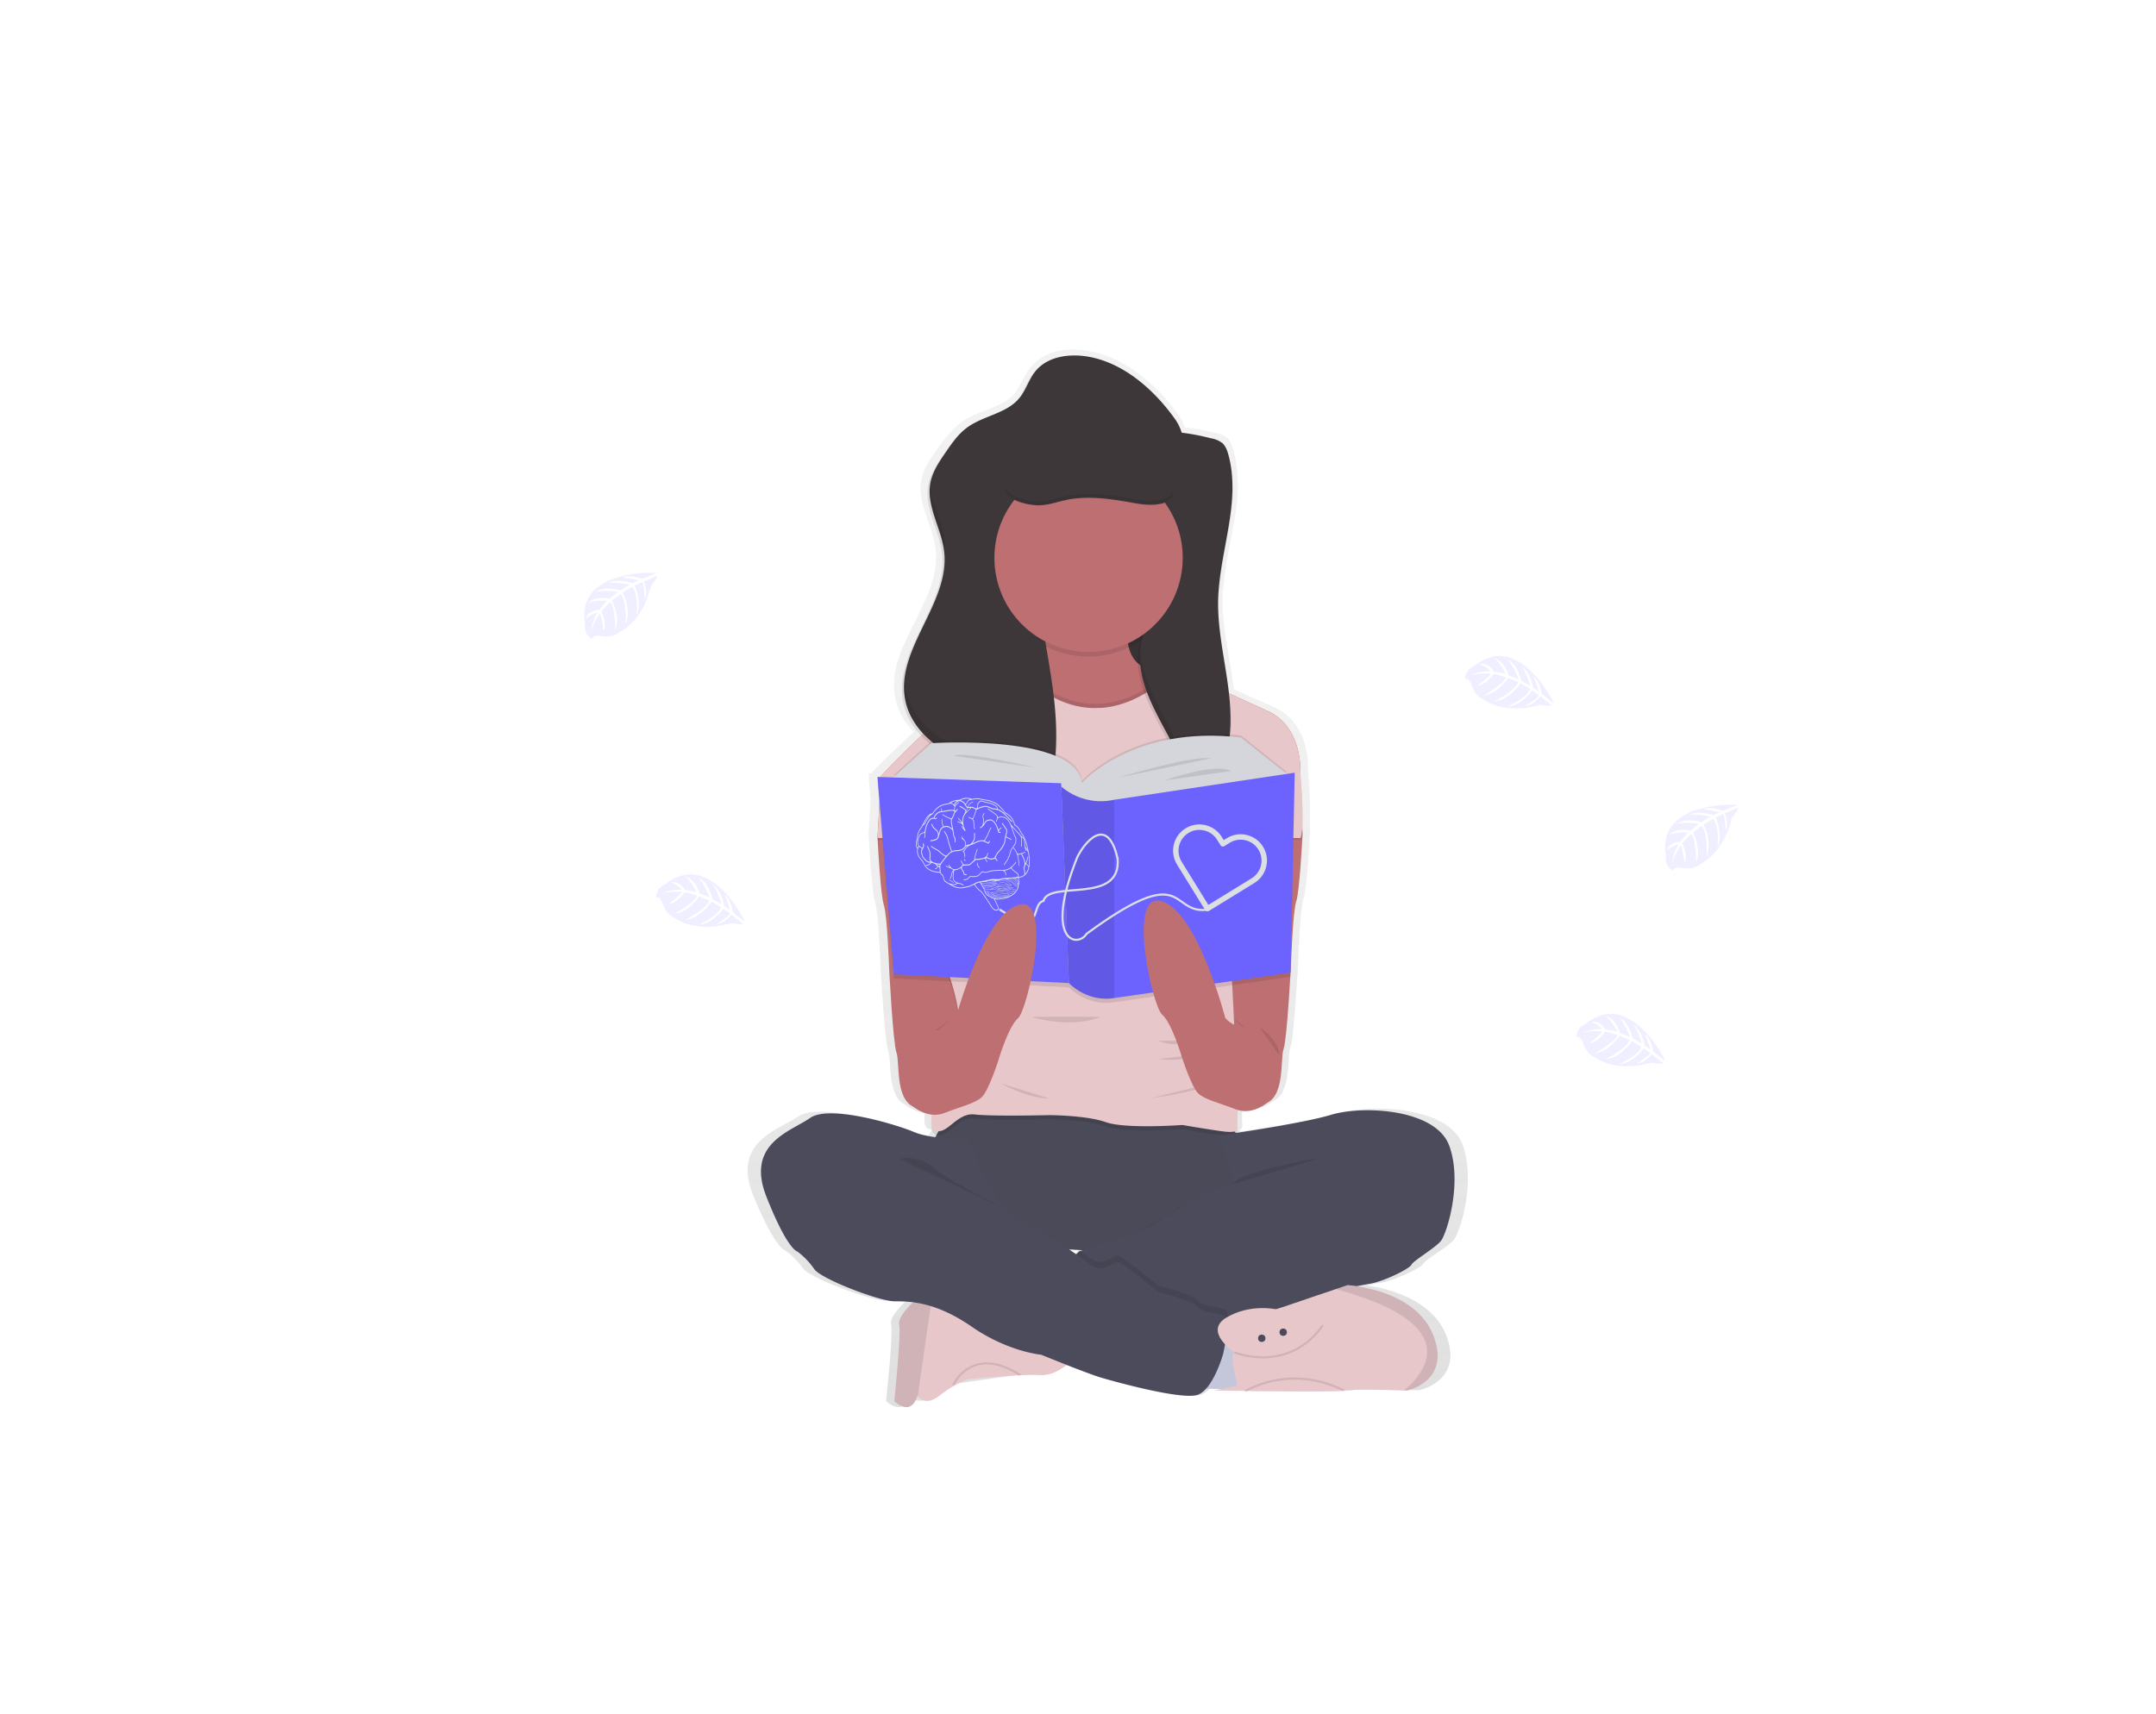 <?xml version="1.0" encoding="UTF-8" standalone="no"?>
<svg
   id="2cf41747-0c0c-4d70-aad4-093c093adad4"
   data-name="Layer 1"
   width="1022.84"
   height="813.16"
   viewBox="0 0 1022.84 813.16"
   version="1.1"
   sodipodi:docname="4 - feelings-edit.svg"
   inkscape:version="1.1 (c68e22c387, 2021-05-23)"
   xmlns:inkscape="http://www.inkscape.org/namespaces/inkscape"
   xmlns:sodipodi="http://sodipodi.sourceforge.net/DTD/sodipodi-0.dtd"
   xmlns="http://www.w3.org/2000/svg"
   xmlns:svg="http://www.w3.org/2000/svg"
   xmlns:rdf="http://www.w3.org/1999/02/22-rdf-syntax-ns#"
   xmlns:cc="http://creativecommons.org/ns#"
   xmlns:dc="http://purl.org/dc/elements/1.1/">
  <sodipodi:namedview
     id="namedview92180"
     pagecolor="#505050"
     bordercolor="#eeeeee"
     borderopacity="1"
     inkscape:pageshadow="0"
     inkscape:pageopacity="0"
     inkscape:pagecheckerboard="0"
     showgrid="false"
     inkscape:zoom="1.4069787"
     inkscape:cx="565.04053"
     inkscape:cy="507.11499"
     inkscape:window-width="1920"
     inkscape:window-height="1017"
     inkscape:window-x="1912"
     inkscape:window-y="-8"
     inkscape:window-maximized="1"
     inkscape:current-layer="layer5" />
  <defs
     id="defs91819">
    <linearGradient
       id="3cf802be-0480-4c68-848a-073112220499"
       x1="635.22"
       y1="545.34"
       x2="635.22"
       y2="43.42"
       gradientUnits="userSpaceOnUse"
       gradientTransform="translate(-109.688,122.428)">
      <stop
         offset="0"
         stop-color="gray"
         stop-opacity="0.25"
         id="stop91812" />
      <stop
         offset="0.54"
         stop-color="gray"
         stop-opacity="0.12"
         id="stop91814" />
      <stop
         offset="1"
         stop-color="gray"
         stop-opacity="0.1"
         id="stop91816" />
    </linearGradient>
  </defs>
  <title
     id="title91821">book lover</title>
  <path
     d="m 823.912,381.928 c 0,0 -38,-2.29 -33.56,24.37 0,0 -0.89,4.71 3.38,6.85 0,0 0.07,-2 3.9,-1.31 a 17.62,17.62 0 0 0 4.14,0.2 8.59,8.59 0 0 0 5,-2.08 v 0 c 0,0 10.7,-4.42 14.85,-21.9 0,0 3.08,-3.81 3,-4.79 l -6.42,2.74 c 0,0 2.19,4.63 0.47,8.48 0,0 -0.21,-8.31 -1.44,-8.12 -0.25,0 -3.34,1.61 -3.34,1.61 0,0 3.77,8.07 0.93,13.93 0,0 1.08,-9.94 -2.11,-13.35 l -4.52,2.64 c 0,0 4.41,8.33 1.42,15.13 0,0 0.77,-10.43 -2.37,-14.49 l -4.09,3.2 c 0,0 4.14,8.21 1.61,13.85 0,0 -0.33,-12.14 -2.5,-13.06 0,0 -3.58,3.16 -4.13,4.46 0,0 2.84,6 1.08,9.11 0,0 -1.08,-8.09 -2,-8.13 0,0 -3.57,5.36 -3.94,9 a 19.4,19.4 0 0 1 3.08,-9.54 10.76,10.76 0 0 0 -5.47,2.83 c 0,0 0.56,-3.79 6.35,-4.12 0,0 2.95,-4.07 3.74,-4.32 0,0 -5.76,-0.48 -9.26,1.07 0,0 3.08,-3.57 10.31,-2 l 4,-3.3 c 0,0 -7.59,-1 -10.8,0.11 0,0 3.7,-3.16 11.89,-0.86 l 4.4,-2.63 c 0,0 -6.47,-1.39 -10.32,-0.89 0,0 4.06,-2.19 11.61,0.18 l 3.15,-1.41 c 0,0 -4.74,-0.93 -6.13,-1.08 -1.39,-0.15 -1.46,-0.53 -1.46,-0.53 a 16.39,16.39 0 0 1 8.9,1 c 0,0 6.77,-2.43 6.65,-2.85 z"
     fill="#6c63ff"
     opacity="0.1"
     id="path91999" />
  <path
     d="m 311.111,271.885 c 0,0 -38,-2.29 -33.56,24.37 0,0 -0.89,4.71 3.38,6.85 0,0 0.07,-2 3.9,-1.31 a 17.62,17.62 0 0 0 4.14,0.2 8.59,8.59 0 0 0 5,-2.08 v 0 c 0,0 10.7,-4.42 14.85,-21.9 0,0 3.08,-3.81 3,-4.79 l -6.42,2.74 c 0,0 2.19,4.63 0.47,8.48 0,0 -0.21,-8.31 -1.44,-8.12 -0.25,0 -3.34,1.61 -3.34,1.61 0,0 3.77,8.07 0.93,13.93 0,0 1.08,-9.94 -2.11,-13.35 l -4.52,2.64 c 0,0 4.41,8.33 1.42,15.13 0,0 0.77,-10.43 -2.37,-14.49 l -4.09,3.2 c 0,0 4.14,8.21 1.61,13.85 0,0 -0.33,-12.14 -2.5,-13.06 0,0 -3.58,3.16 -4.13,4.46 0,0 2.84,6 1.08,9.11 0,0 -1.08,-8.09 -2,-8.13 0,0 -3.57,5.36 -3.94,9 a 19.4,19.4 0 0 1 3.08,-9.54 10.76,10.76 0 0 0 -5.47,2.83 c 0,0 0.56,-3.79 6.35,-4.12 0,0 2.95,-4.07 3.74,-4.32 0,0 -5.76,-0.48 -9.26,1.07 0,0 3.08,-3.57 10.31,-2 l 4,-3.3 c 0,0 -7.59,-1 -10.8,0.11 0,0 3.7,-3.16 11.89,-0.86 l 4.4,-2.63 c 0,0 -6.47,-1.39 -10.32,-0.89 0,0 4.06,-2.19 11.61,0.18 l 3.15,-1.41 c 0,0 -4.74,-0.93 -6.13,-1.08 -1.39,-0.15 -1.46,-0.53 -1.46,-0.53 a 16.39,16.39 0 0 1 8.9,1 c 0,0 6.77,-2.43 6.65,-2.85 z"
     fill="#6c63ff"
     opacity="0.1"
     id="path91999-9" />
  <path
     d="m 353.312,437.048 c 0,0 -16.56,-34.33 -37.64,-17.41 0,0 -4.55,1.52 -4.33,6.29 0,0 1.75,-0.91 3,2.77 a 17.72,17.72 0 0 0 1.84,3.7 8.63,8.63 0 0 0 4.29,3.4 v 0 c 0,0 9.07,7.18 26.36,2.28 0,0 4.83,0.83 5.62,0.25 l -5.52,-4.27 c 0,0 -3,4.17 -7.18,4.54 0,0 7.16,-4.23 6.39,-5.21 -0.16,-0.2 -3,-2.13 -3,-2.13 0,0 -5.21,7.23 -11.71,7.6 0,0 9.2,-3.9 10.62,-8.35 l -4.5,-2.66 c 0,0 -5.13,7.92 -12.52,8.62 0,0 9.48,-4.41 11.49,-9.13 l -4.78,-2 c 0,0 -5.15,7.62 -11.31,8.17 0,0 10.44,-6.21 10.18,-8.56 0,0 -4.51,-1.58 -5.91,-1.43 0,0 -3.82,5.39 -7.42,5.39 0,0 6.53,-4.89 6.13,-5.68 0,0 -6.42,-0.5 -9.8,1 a 19.47,19.47 0 0 1 9.83,-2 10.77,10.77 0 0 0 -5.14,-3.39 c 0,0 3.58,-1.36 6.69,3.53 0,0 5,0.59 5.59,1.16 0,0 -2.39,-5.26 -5.44,-7.55 0,0 4.62,0.93 6.73,8 l 4.85,1.92 c 0,0 -2.79,-7.12 -5.36,-9.37 0,0 4.56,1.69 6.55,10 l 4.44,2.56 c 0,0 -1.93,-6.33 -4.25,-9.44 0,0 3.89,2.48 5.5,10.22 l 2.77,2.06 c 0,0 -1.5,-4.59 -2,-5.87 -0.5,-1.28 -0.25,-1.54 -0.25,-1.54 a 16.41,16.41 0 0 1 3.48,8.25 c 0,0 5.35,4.58 5.71,4.28 z"
     fill="#6c63ff"
     opacity="0.1"
     id="path92001" />
  <path
     d="m 737.092,333.428 c 0,0 -16.55,-34.33 -37.64,-17.41 0,0 -4.54,1.52 -4.33,6.29 0,0 1.76,-0.9 3,2.77 a 17.34,17.34 0 0 0 1.85,3.71 8.58,8.58 0 0 0 4.28,3.39 v 0 c 0,0 9.08,7.18 26.36,2.29 0,0 4.83,0.82 5.63,0.24 l -5.49,-4.28 c 0,0 -3,4.18 -7.17,4.55 0,0 7.15,-4.24 6.38,-5.22 -0.16,-0.2 -3,-2.13 -3,-2.13 0,0 -5.2,7.23 -11.71,7.6 0,0 9.21,-3.9 10.63,-8.34 l -4.57,-2.64 c 0,0 -5.12,7.91 -12.52,8.62 0,0 9.48,-4.42 11.5,-9.14 l -4.79,-2 c 0,0 -5.15,7.63 -11.3,8.17 0,0 10.43,-6.21 10.17,-8.55 0,0 -4.5,-1.59 -5.9,-1.43 0,0 -3.82,5.38 -7.43,5.38 0,0 6.54,-4.89 6.14,-5.68 0,0 -6.42,-0.5 -9.81,1 a 19.46,19.46 0 0 1 9.83,-2 10.71,10.71 0 0 0 -5.13,-3.39 c 0,0 3.58,-1.36 6.69,3.53 0,0 5,0.6 5.59,1.17 0,0 -2.39,-5.27 -5.45,-7.56 0,0 4.62,0.94 6.73,8.05 l 4.86,1.92 c 0,0 -2.79,-7.13 -5.36,-9.38 0,0 4.56,1.69 6.54,10 l 4.45,2.56 c 0,0 -1.94,-6.32 -4.26,-9.44 0,0 3.9,2.48 5.5,10.22 l 2.77,2.06 c 0,0 -1.49,-4.59 -2,-5.87 -0.51,-1.28 -0.25,-1.53 -0.25,-1.53 a 16.45,16.45 0 0 1 3.47,8.25 c 0,0 5.43,4.54 5.74,4.22 z"
     fill="#6c63ff"
     opacity="0.1"
     id="path92003" />
  <path
     d="m 789.982,503.238 c 0,0 -16.55,-34.34 -37.67,-17.42 0,0 -4.54,1.52 -4.33,6.29 0,0 1.76,-0.9 3,2.77 a 17.33,17.33 0 0 0 1.84,3.71 8.58,8.58 0 0 0 4.28,3.39 v 0 c 0,0 9.08,7.19 26.37,2.29 0,0 4.82,0.83 5.62,0.24 l -5.52,-4.27 c 0,0 -3,4.18 -7.18,4.55 0,0 7.15,-4.24 6.38,-5.22 -0.16,-0.2 -3,-2.13 -3,-2.13 0,0 -5.2,7.23 -11.71,7.61 0,0 9.21,-3.91 10.63,-8.35 l -4.51,-2.66 c 0,0 -5.12,7.92 -12.52,8.62 0,0 9.48,-4.42 11.5,-9.14 l -4.79,-2 c 0,0 -5.15,7.62 -11.3,8.17 0,0 10.44,-6.21 10.18,-8.56 0,0 -4.51,-1.59 -5.91,-1.43 0,0 -3.82,5.38 -7.43,5.38 0,0 6.54,-4.89 6.14,-5.68 0,0 -6.42,-0.5 -9.81,1 a 19.52,19.52 0 0 1 9.84,-2 10.69,10.69 0 0 0 -5.14,-3.39 c 0,0 3.58,-1.37 6.69,3.53 0,0 5,0.59 5.59,1.16 0,0 -2.39,-5.26 -5.44,-7.56 0,0 4.62,0.94 6.73,8.05 l 4.85,1.92 c 0,0 -2.79,-7.13 -5.36,-9.37 0,0 4.56,1.68 6.54,10 l 4.45,2.55 c 0,0 -1.94,-6.32 -4.26,-9.44 0,0 3.9,2.48 5.51,10.23 l 2.77,2 c 0,0 -1.5,-4.59 -2,-5.87 -0.5,-1.28 -0.25,-1.53 -0.25,-1.53 a 16.35,16.35 0 0 1 3.47,8.25 c 0,0 5.44,4.61 5.75,4.31 z"
     fill="#6c63ff"
     opacity="0.1"
     id="path92005" />
  <path
     d="m 693.852,543.138 c -6.54,-17.77 -42.54,-19.44 -58.16,-14.91 -11.1,3.23 -34.5,6.87 -47,8.7 l -0.81,-0.77 c 1.62,-0.48 1.66,-1.66 1.46,-3.41 a 53.37,53.37 0 0 1 0.1,-6.92 c 7.66,2.38 14.48,-3.25 14.48,-3.25 v 0 c 9,-4 6.58,-21.12 8.3,-25.8 1.29,-3.5 2.68,-24.12 3.3,-34.4 h 0.13 l 0.07,-3.45 c 0.09,-1.49 0.13,-2.36 0.13,-2.36 0,0 0.88,-25.14 2.6,-30.23 1.6,-4.68 2.9,-28.26 3.1,-32 0,-0.32 0,-0.49 0,-0.49 l -0.13,-2.18 c 0.09,-1.59 0.13,-3.36 0.12,-5.22 0,-8.55 -0.89,-19.32 -1,-21.06 0,-0.25 0,-0.55 0,-0.91 0.07,-3.65 -0.39,-21.93 -15.94,-28.84 -5.73,-2.56 -12.62,-5.61 -19.29,-8.58 -1.72,-14.85 -5.65,-29.62 -5.31,-44.58 0,-2.25 0.2,-4.5 0.42,-6.74 0,0.65 -0.07,1.31 -0.08,2 0,1.45 0,2.91 0,4.36 0.59,-18.71 7.66,-37.52 7,-55.83 -0.06,1.79 -0.19,3.59 -0.36,5.39 a 58.13,58.13 0 0 0 -1.92,-18.39 c -0.6,-2.11 -1.41,-4.29 -3.14,-5.7 a 12.93,12.93 0 0 0 -5.48,-2.17 110.21,110.21 0 0 0 -14.39,-2.68 22.22,22.22 0 0 0 -3.24,-6.29 c -10.14,-13.92 -25.16,-27 -42.92,-30 -8.91,-1.5 -19.16,-0.25 -25.22,6.12 a 18.92,18.92 0 0 0 -1.78,1.8 c -3.26,3.89 -4.66,9 -8,12.88 -0.22,0.26 -0.47,0.5 -0.71,0.75 -6.54,5.85 -16.73,7.07 -24,12.32 a 28.81,28.81 0 0 0 -3.59,3.13 60.88,60.88 0 0 0 -7.84,9.53 c -3.27,4.6 -6.63,9.39 -7.67,14.88 -2.09,11 5.4,21.43 6.79,32.5 3.1,24.77 -24.31,46.75 -19.12,71.19 a 32.6,32.6 0 0 0 8.82,15.83 c -10.69,9.68 -19.79,19.07 -19.79,19.07 v 0.56 h -1.69 l 0.17,2 h -0.17 l 0.93,10.85 -0.93,15.8 c 0,0 0,0.17 0,0.49 v 0.08 0.43 c 0,0 0,0.17 0,0.49 h 0.06 c 0.31,5.79 1.54,26.61 3,31 1.72,5.09 2.59,30.23 2.59,30.23 0,0 1.9,35.53 3.64,40.23 1.74,4.7 -0.73,21.77 8.3,25.8 v 0 a 19,19 0 0 0 9.07,3.76 c -0.46,3.74 -0.17,6.45 1.32,7.3 a 4.36,4.36 0 0 0 2.1,0.6 22.29,22.29 0 0 0 -1.63,2.85 42.36,42.36 0 0 1 -10.48,-2.47 c -9.7,-4 -41.89,-13 -51.24,-6.67 -9.35,6.33 -31.85,12.07 -21.46,37.55 10.39,25.48 15.23,26.12 15.23,26.12 a 37,37 0 0 1 8.31,8.35 c 3.12,4.69 32.19,15.42 39.46,15.42 a 71.19,71.19 0 0 1 9.25,0.46 c 0,0 -7.89,6.92 -6.84,10.94 1.05,4.02 -2.4,36.2 -2.4,36.2 0,0 8,8.06 11.42,-2.51 l 0.12,0.16 c 0.64,0.87 4.1,4.8 10.61,-0.16 a 59.48,59.48 0 0 1 8.46,-5.36 l 31.52,-4.46 a 89.24,89.24 0 0 1 9.87,-0.07 c 5,0.41 9.91,-2.55 13,-4.84 6.53,2.48 13.87,5.19 17.36,6.18 7.08,2 39.62,10.73 47.23,8 a 10.57,10.57 0 0 0 4.1,-2.92 l 7.26,0.23 -3.4,0.68 c 0,0 6.62,0.11 15.62,0.23 l -0.38,0.22 11.29,-0.1 c 16.52,0.15 35.08,0.2 37.52,-0.35 3.82,-0.85 23.67,-0.25 29.52,0 h 1.63 c 0,0 21.81,-4.35 12.81,-26.48 -6.92,-17 -28.19,-21.94 -37.63,-23.3 2.66,-0.53 4.95,-0.94 6.47,-1.18 6.59,-1 19.39,-7 20.43,-9.05 1.04,-2.05 11.77,-8 14.54,-11.39 2.77,-3.39 10.68,-27.42 4.11,-45.19 z m -180.65,49.73 -1.07,0.35 -0.72,0.24 -1.38,1.36 c -1.1,-0.74 -2.28,-1.52 -3.51,-2.32 2.17,0.13 4.4,0.26 6.68,0.37 z m 95.31,28.18 z"
     fill="url(#3cf802be-0480-4c68-848a-073112220499)"
     id="path92021"
     style="fill:url(#3cf802be-0480-4c68-848a-073112220499)" />
  <path
     d="m 576.962,487.428 c 0,0 15.3,40 24,36 8.7,-4 6.34,-21 8,-25.66 1.66,-4.66 3.5,-40 3.5,-40 0,0 0.84,-25 2.5,-30.06 1.54,-4.65 2.79,-28.1 3,-31.79 0,-0.32 0,-0.49 0,-0.49 l -1.65,-29 -9.34,-2.33 -21.66,8 -3,17.13 -1.17,6.69 -0.5,2.85 z"
     fill="#be6f72"
     id="path92023" />
  <path
     d="m 582.002,480.728 c 0,0 14.6,11.95 19,13 4.4,1.05 7.1,10.37 7.1,10.37"
     opacity="0.1"
     id="path92025" />
  <path
     d="m 457.312,489.178 c 0,0 -15.3,40 -24,36 -8.7,-4 -6.34,-21 -8,-25.66 -1.66,-4.66 -3.5,-40 -3.5,-40 0,0 -0.84,-25 -2.5,-30.06 -1.54,-4.65 -2.79,-28.1 -3,-31.79 0,-0.32 0,-0.49 0,-0.49 l 1.66,-29 9.34,-2.33 21.66,8 3,17.13 1.17,6.69 0.5,2.85 z"
     fill="#be6f72"
     id="path92027" />
  <rect
     x="522.792"
     y="275.118"
     width="34.15"
     height="53.23"
     fill="#3e373a"
     id="rect92029" />
  <rect
     x="522.792"
     y="275.118"
     width="34.15"
     height="53.23"
     opacity="0.1"
     id="rect92031" />
  <path
     d="m 451.312,529.018 c 0,0 -11.67,12.83 -7.34,15.16 4.33,2.33 32.34,46 32.34,46 0,0 92,11.33 109.35,-5.67 17.35,-17 17,-47.37 17,-47.37 0,0 -13.94,3 -15.46,1.37 -1.52,-1.63 -9.87,-9.49 -9.87,-9.49 0,0 -118.02,-7.16 -126.02,0 z"
     fill="#4b4b5b"
     id="path92033" />
  <path
     d="m 451.312,529.018 c 0,0 -11.67,12.83 -7.34,15.16 4.33,2.33 32.34,46 32.34,46 0,0 92,11.33 109.35,-5.67 17.35,-17 17,-47.37 17,-47.37 0,0 -13.94,3 -15.46,1.37 -1.52,-1.63 -9.87,-9.49 -9.87,-9.49 0,0 -118.02,-7.16 -126.02,0 z"
     opacity="0.02"
     id="path92035" />
  <path
     d="m 616.932,366.848 -30,24 -9.07,0.66 -3.33,0.24 -55.93,4.1 -58,-4.24 -8.63,-0.63 -11,-0.8 -23,-22 c 0,0 16.28,-17.44 30.54,-29.21 5.62,-4.65 10.93,-8.41 14.8,-9.89 l 0.66,-0.23 a 16.46,16.46 0 0 0 6.34,-4.42 c 11.26,-11.61 21.67,-40.26 21.67,-40.26 0,0 49.67,-25.66 43.67,8 -6,33.66 22.33,25.34 22.33,25.34 l 9.34,4.26 3.69,1.69 9.41,4.31 21.23,9.74 c 16.66,7.67 15.28,29.34 15.28,29.34 z"
     fill="#be6f72"
     id="path92037" />
  <circle
     cx="516.272"
     cy="266.908"
     r="44.67"
     opacity="0.1"
     id="circle92039" />
  <path
     d="m 617.002,398.668 h -200.69 c 0,-0.32 0,-0.49 0,-0.49 l 1.66,-29 c 0,0 16.28,-17.44 30.54,-29.21 l 126,-5 5.86,-6.18 21.23,9.74 c 16.67,7.66 15.33,29.33 15.33,29.33 0,0 2.28,25.11 0.07,30.81 z"
     opacity="0.1"
     id="path92041" />
  <path
     d="m 617.002,397.668 h -200.69 c 0,-0.32 0,-0.49 0,-0.49 l 1.66,-29 c 0,0 16.28,-17.44 30.54,-29.21 l 126,-5 5.86,-6.18 21.23,9.74 c 16.67,7.66 15.33,29.33 15.33,29.33 0,0 2.28,25.11 0.07,30.81 z"
     fill="#e7c7ca"
     id="path92043" />
  <path
     d="m 484.102,316.348 c 0,0 31.66,40.34 73.83,-0.83 42.17,-41.17 4.67,91.83 4.67,91.83 l -91,10.8 z"
     opacity="0.1"
     id="path92045" />
  <path
     d="m 484.102,318.348 c 0,0 31.66,40.34 73.83,-0.83 42.17,-41.17 4.67,91.83 4.67,91.83 l -91,10.8 z"
     fill="#e7c7ca"
     id="path92047" />
  <path
     d="m 570.962,325.428 3.35,51.09 3.59,17 2.74,13 c 0,0 7,100 5,105 -2,5 1,9 1.42,11.66 0.42,2.66 -0.42,9.34 -0.09,12.34 0.33,3 0,4.33 -7.66,3.26 -7.66,-1.07 -18.34,-2.93 -18.34,-2.93 0,0 -27,2 -36.33,-1.33 -9.33,-3.33 -27,-3.34 -27,-3.34 0,0 -26.67,0.67 -35.33,-0.33 -8.66,-1 -13.34,10.67 -19,7.33 -5.66,-3.34 6.66,-35.66 10.66,-45 4,-9.34 -5.33,-33 -5.33,-33 l 12,-66.57 2.67,-15.09 v -47.44 l 0.66,-0.23 a 16.46,16.46 0 0 0 6.34,-4.42 l 3,47.74 94,3.34 v -53.73"
     opacity="0.1"
     id="path92049" />
  <path
     d="m 570.962,323.428 3.35,51.09 3.59,17 2.74,13 c 0,0 7,100 5,105 -2,5 1,9 1.42,11.66 0.42,2.66 -0.42,9.34 -0.09,12.34 0.33,3 0,4.33 -7.66,3.26 -7.66,-1.07 -18.34,-2.93 -18.34,-2.93 0,0 -27,2 -36.33,-1.33 -9.33,-3.33 -27,-3.34 -27,-3.34 0,0 -26.67,0.67 -35.33,-0.33 -8.66,-1 -13.34,10.67 -19,7.33 -5.66,-3.34 6.66,-35.66 10.66,-45 4,-9.34 -5.33,-33 -5.33,-33 l 12,-66.57 2.67,-15.09 v -47.44 l 0.66,-0.23 a 16.46,16.46 0 0 0 6.34,-4.42 l 3,47.74 94,3.34 v -53.73"
     fill="#e7c7ca"
     id="path92051" />
  <path
     d="m 581.772,216.808 c -0.57,-2.09 -1.36,-4.26 -3,-5.66 a 12.28,12.28 0 0 0 -5.28,-2.16 104.32,104.32 0 0 0 -13.88,-2.66 22.22,22.22 0 0 0 -3,-6.23 c -9.8,-13.84 -24.3,-26.89 -41.36,-29.84 -8.93,-1.55 -19.28,-0.16 -25,6.88 -3.14,3.87 -4.49,9 -7.66,12.8 -6.11,7.38 -17.14,8.29 -24.84,14 -4.11,3 -7.09,7.35 -10,11.57 -3.15,4.57 -6.39,9.33 -7.39,14.79 -2,10.91 5.21,21.31 6.54,32.32 3,24.63 -23.4,46.48 -18.41,70.78 2.91,14.17 16,24.15 29.54,29.21 4.77,1.79 10.22,3.57 12.45,8.15 1,2 1.17,4.31 2.11,6.33 3.16,6.74 13.55,7 19.13,2.09 5.58,-4.91 7.34,-12.85 8,-20.26 2.68,-32.36 -10.28,-64.33 -8.77,-96.77 0.45,-9.81 3.21,-20.94 12,-25.38 11.83,-6 26.06,4 39.08,2.09 a 77.53,77.53 0 0 1 3.74,47.31 c -2.07,8.63 -5.65,17 -5.91,25.9 -0.39,13.55 6.92,25.93 13.24,37.91 a 20.17,20.17 0 0 1 2.67,7.31 17.62,17.62 0 0 1 -1.43,7.65 c -3.57,9.61 -9.73,18.53 -10.43,28.76 a 4.65,4.65 0 0 0 0.75,3.42 4.3,4.3 0 0 0 2.58,1.16 c 10.8,1.85 20.14,-7.72 25.41,-17.33 a 81.24,81.24 0 0 0 10.02,-34.52 c 1.09,-20.36 -6.21,-40.39 -5.76,-60.77 0.52,-23.17 10.99,-46.5 4.86,-68.85 z"
     opacity="0.1"
     id="path92053" />
  <path
     d="m 582.772,215.808 c -0.57,-2.09 -1.36,-4.26 -3,-5.66 a 12.28,12.28 0 0 0 -5.28,-2.16 104.32,104.32 0 0 0 -13.88,-2.66 22.22,22.22 0 0 0 -3,-6.23 c -9.8,-13.84 -24.3,-26.89 -41.36,-29.84 -8.93,-1.55 -19.28,-0.16 -25,6.88 -3.14,3.87 -4.49,9 -7.66,12.8 -6.11,7.38 -17.14,8.29 -24.84,14 -4.11,3 -7.09,7.35 -10,11.57 -3.15,4.57 -6.39,9.33 -7.39,14.79 -2,10.91 5.21,21.31 6.54,32.32 3,24.63 -23.4,46.48 -18.41,70.78 2.91,14.17 16,24.15 29.54,29.21 4.77,1.79 10.22,3.57 12.45,8.15 1,2 1.17,4.31 2.11,6.33 3.16,6.74 13.55,7 19.13,2.09 5.58,-4.91 7.34,-12.85 8,-20.26 2.68,-32.36 -10.28,-64.33 -8.77,-96.77 0.45,-9.81 3.21,-20.94 12,-25.38 11.83,-6 26.06,4 39.08,2.09 a 77.53,77.53 0 0 1 3.74,47.31 c -2.07,8.63 -5.65,17 -5.91,25.9 -0.39,13.55 6.92,25.93 13.24,37.91 a 20.17,20.17 0 0 1 2.67,7.31 17.62,17.62 0 0 1 -1.43,7.65 c -3.57,9.61 -9.73,18.53 -10.43,28.76 a 4.65,4.65 0 0 0 0.75,3.42 4.3,4.3 0 0 0 2.58,1.16 c 10.8,1.85 20.14,-7.72 25.41,-17.33 a 81.24,81.24 0 0 0 10.02,-34.52 c 1.09,-20.36 -6.21,-40.39 -5.76,-60.77 0.52,-23.17 10.99,-46.5 4.86,-68.85 z"
     fill="#3e373a"
     id="path92055" />
  <polygon
     points="615.77,464.58 585.38,467.47 581.79,492.73 621.46,494 "
     fill="#c3c7d9"
     id="polygon92057"
     transform="translate(-21.108,165.848)" />
  <path
     d="m 683.602,588.848 c -2.67,3.33 -13,9.33 -14,11.33 -1,2 -13.33,8 -19.67,9 -6.34,1 -26.33,5.34 -30,7.67 -2.63,1.68 -23.74,7 -37.61,9.95 a 106.75,106.75 0 0 1 -11.39,2.05 c -6,0.33 -71.66,-22 -71.66,-22 l 12.66,-13 0.7,-0.24 c 3.58,-1.21 20.12,-6.8 29.3,-9.46 10.34,-3 22.34,-15.33 22.34,-15.33 0,0 17.66,-6 20,-6.67 2.34,-0.67 -6,-23.33 -6,-23.33 0,0 38.33,-5.32 53.33,-9.83 15,-4.51 49.67,-2.84 56,14.83 6.33,17.67 -1.29,41.7 -4,45.03 z"
     fill="#4b4b5b"
     id="path92059" />
  <path
     d="m 508.932,645.178 c 0,0 -7.66,8 -15.33,7.34 -7.67,-0.66 -34.49,2 -34.49,2 a 53.77,53.77 0 0 0 -13.51,7.83 c -6.27,4.94 -9.6,1 -10.22,0.16 l -0.11,-0.16 c -3.34,10.51 -11,2.5 -11,2.5 0,0 3.33,-32 2.31,-36 -1.02,-4 6.59,-10.87 6.59,-10.87 l 9,-2.29 22.8,-5.84 32.67,11.33 z"
     fill="#e7c7ca"
     id="path92061" />
  <path
     d="m 442.132,615.688 -6.75,46.82 -0.11,-0.16 c -3.34,10.51 -11,2.5 -11,2.5 0,0 3.33,-32 2.31,-36 -1.02,-4 6.59,-10.87 6.59,-10.87 z"
     opacity="0.1"
     id="path92063" />
  <path
     d="m 489.312,482.508 c 0,0 17.66,6 33,0"
     opacity="0.1"
     id="path92065" />
  <path
     d="m 549.602,493.848 c 0,0 7.33,3.66 13,0"
     opacity="0.1"
     id="path92067" />
  <path
     d="m 549.602,502.528 c 0,0 12.33,1.65 14.67,-1.68"
     opacity="0.1"
     id="path92069" />
  <path
     d="m 545.602,521.178 c 0,0 23.16,-3 28.91,-7"
     opacity="0.1"
     id="path92071" />
  <path
     d="m 474.932,514.178 c 0,0 13,7.33 22.67,7"
     opacity="0.1"
     id="path92073" />
  <path
     d="m 582.312,626.798 a 106.75,106.75 0 0 1 -11.39,2.05 c -6,0.33 -71.66,-22 -71.66,-22 l 12.66,-13 0.7,-0.24 c 2,1.41 3.64,2.62 4.81,3.54 5.51,4.34 10.83,-1.33 12.83,-1.33 2,0 19.33,14.33 19.33,14.33 0,0 16,3.67 18.67,7 2.67,3.33 12,2.67 13.66,5 0.5,0.72 0.56,2.49 0.39,4.65 z"
     opacity="0.1"
     id="path92075" />
  <path
     d="m 459.112,540.178 c 0,0 -16.18,0.93 -25.51,-3 -9.33,-3.93 -40.33,-13 -49.33,-6.63 -9,6.37 -30.67,12 -20.67,37.34 10,25.34 14.67,26 14.67,26 a 36.1,36.1 0 0 1 8,8.3 c 3,4.67 31,15.33 38,15.33 7,0 19.33,0 36.66,12 17.33,12 33,13.34 33,13.34 0,0 22,9 28.85,11 6.85,2 38.15,10.66 45.49,8 7.34,-2.66 12,-19.34 12,-19.34 0,0 3.33,-15 1.66,-17.33 -1.67,-2.33 -11,-1.67 -13.66,-5 -2.66,-3.33 -18.67,-7 -18.67,-7 0,0 -17.29,-14.34 -19.29,-14.34 -2,0 -7.32,5.66 -12.83,1.33 a 292.69,292.69 0 0 0 -34.51,-22 c -12.66,-6.67 -23.86,-38 -23.86,-38 z"
     fill="#4b4b5b"
     id="path92077" />
  <path
     d="m 426.582,549.848 a 19.1,19.1 0 0 1 16.39,4.33 c 8,6.67 34.92,20.06 34.92,20.06"
     opacity="0.1"
     id="path92079" />
  <path
     d="m 626.602,549.428 c 0,0 -35.67,5.4 -42.33,12.73"
     opacity="0.1"
     id="path92081" />
  <path
     d="m 667.602,659.848 h -1.57 c -5.64,-0.2 -24.75,-0.8 -28.43,0 -4.33,1 -61.67,0 -61.67,0 l 11.21,-2.33 c 0,0 -4.16,-14.58 -1.52,-15.79 0,0 -15,-9.88 -3.69,-16.55 11.31,-6.67 23.5,-3.86 23.5,-3.86 l 28.39,-9.62 5.45,-1.85 c 0,0 32,1.67 40.66,23.67 8.66,22 -12.33,26.33 -12.33,26.33 z"
     fill="#e7c7ca"
     id="path92083" />
  <path
     d="m 667.602,659.848 h -1.57 c 9.31,-7.68 30.37,-31.06 -32.21,-48.1 l 5.45,-1.85 c 0,0 32,1.67 40.66,23.67 8.66,22 -12.33,26.28 -12.33,26.28 z"
     opacity="0.1"
     id="path92085" />
  <circle
     cx="608.772"
     cy="632.178"
     r="1.75"
     fill="#4b4b5b"
     id="circle92087" />
  <circle
     cx="598.602"
     cy="635.068"
     r="1.75"
     fill="#4b4b5b"
     id="circle92089" />
  <g
     opacity="0.1"
     id="g92103"
     transform="translate(-21.108,165.848)">
    <path
       d="M 658.74,142.83 A 77.59,77.59 0 0 0 653,110.69 c -13,1.94 -27.24,-8.09 -39.08,-2.09 -8.76,4.44 -11.51,15.57 -12,25.38 -0.12,2.59 -0.14,5.18 -0.09,7.77 0,-0.92 0,-1.85 0.09,-2.77 0.46,-9.81 3.21,-20.94 12,-25.38 11.84,-6 26.06,4 39.08,2.09 a 77.38,77.38 0 0 1 5.74,27.14 z"
       transform="translate(-88.58,-43.42)"
       id="path92091" />
    <path
       d="m 558,141 a 33.32,33.32 0 0 0 -0.13,-6.54 c -1.06,-8.8 -5.87,-17.21 -6.74,-25.79 -1.12,10.35 5.47,20.29 6.74,30.79 C 558,140 558,140.48 558,141 Z"
       transform="translate(-88.58,-43.42)"
       id="path92093" />
    <path
       d="m 610.69,230.74 c -0.62,7.42 -2.37,15.35 -8,20.27 -5.63,4.92 -16,4.65 -19.13,-2.09 -1,-2 -1.15,-4.33 -2.12,-6.33 -2.22,-4.58 -7.68,-6.36 -12.45,-8.15 -13.55,-5.07 -26.62,-15 -29.53,-29.21 a 30.68,30.68 0 0 1 -0.53,-3.9 31.52,31.52 0 0 0 0.53,8.9 c 2.91,14.17 16,24.14 29.53,29.21 4.77,1.79 10.23,3.57 12.45,8.15 1,2 1.17,4.31 2.12,6.33 3.15,6.74 13.54,7 19.13,2.09 5.59,-4.91 7.33,-12.85 8,-20.27 A 114.29,114.29 0 0 0 611,224 c 0,2.27 -0.13,4.51 -0.31,6.74 z"
       transform="translate(-88.58,-43.42)"
       id="path92095" />
    <path
       d="m 687.93,157.49 c 0,1.45 0,2.89 0,4.33 0.56,-18.6 7.38,-37.3 6.71,-55.51 -0.52,16.84 -6.33,34.06 -6.71,51.18 z"
       transform="translate(-88.58,-43.42)"
       id="path92097" />
    <path
       d="m 666.47,232.73 a 12.89,12.89 0 0 0 0.23,-3.61 20,20 0 0 0 -2.67,-7.31 c -5.78,-11 -12.37,-22.26 -13.15,-34.47 0,0.52 -0.07,1 -0.08,1.56 -0.4,13.54 6.91,25.93 13.23,37.91 a 24,24 0 0 1 2.44,5.92 z"
       transform="translate(-88.58,-43.42)"
       id="path92099" />
    <path
       d="m 693.68,218.26 a 81.37,81.37 0 0 1 -10.09,34.52 c -5.28,9.61 -14.61,19.18 -25.42,17.33 a 4.25,4.25 0 0 1 -2.58,-1.17 2.5,2.5 0 0 1 -0.47,-0.78 c -0.12,0.78 -0.22,1.57 -0.28,2.37 a 4.61,4.61 0 0 0 0.75,3.41 4.25,4.25 0 0 0 2.58,1.17 c 10.81,1.85 20.14,-7.72 25.42,-17.33 a 81.37,81.37 0 0 0 10.09,-34.52 c 0.12,-2.34 0.13,-4.67 0.06,-7 -0.02,0.67 -0.02,1.33 -0.06,2 z"
       transform="translate(-88.58,-43.42)"
       id="path92101" />
  </g>
  <path
     d="m 585.622,641.728 c 0,0 25.31,10.62 42,-12.88"
     fill="none"
     stroke="#000000"
     stroke-miterlimit="10"
     opacity="0.1"
     id="path92105" />
  <path
     d="m 590.602,660.288 c 0,0 20.67,-13.44 47,-0.44"
     fill="none"
     stroke="#000000"
     stroke-miterlimit="10"
     opacity="0.1"
     id="path92107" />
  <path
     d="m 452.242,657.238 c 0,0 8.68,-19.58 31.86,-4.65"
     fill="none"
     stroke="#000000"
     stroke-miterlimit="10"
     opacity="0.1"
     id="path92109" />
  <path
     d="m 424.102,367.678 17.7,-16 c 0,0 68.63,-4.5 71.47,18.83 0,0 24.33,-27.66 75.5,-21.5 l 21.65,17.24 -59.84,26.26 -58.15,20.17 -42.83,-19.17 z"
     opacity="0.1"
     id="path92111" />
  <path
     d="m 424.102,368.678 17.7,-16 c 0,0 68.63,-4.5 71.47,18.83 0,0 24.33,-27.66 75.5,-21.5 l 21.65,17.24 -59.84,26.26 -58.15,20.17 -42.83,-19.17 z"
     fill="#d5d6db"
     id="path92113" />
  <polygon
     points="528.21,302.67 524.61,209.4 524.54,207.83 437.38,204.83 445.21,298.5 "
     opacity="0.1"
     id="polygon92115"
     transform="translate(-21.108,165.848)" />
  <polygon
     points="528.21,300.67 524.61,207.4 524.54,205.83 437.38,202.83 445.21,296.5 "
     fill="#6c63ff"
     id="polygon92117"
     transform="translate(-21.108,165.848)" />
  <polygon
     points="549.71,309.76 633.38,297.67 635.33,202.83 549.71,215.67 "
     opacity="0.1"
     id="polygon92119"
     transform="translate(-21.108,165.848)" />
  <polygon
     points="549.71,307.76 633.38,295.67 635.33,200.83 549.71,213.67 "
     fill="#6c63ff"
     id="polygon92121"
     transform="translate(-21.108,165.848)" />
  <path
     d="m 528.602,381.508 a 28.8,28.8 0 0 1 -25.11,-6.26 l 3.61,93.26 c 0,0 8.5,9.2 21.5,7.1 z"
     opacity="0.1"
     id="path92127" />
  <path
     d="m 528.602,379.508 a 28.8,28.8 0 0 1 -25.11,-6.26 l 3.61,93.26 c 0,0 8.5,9.2 21.5,7.1 z"
     fill="#6c63ff"
     id="path92129" />
  <path
     d="m 528.602,379.508 a 28.8,28.8 0 0 1 -25.11,-6.26 l 3.61,93.26 c 0,0 8.5,9.2 21.5,7.1 z"
     opacity="0.1"
     id="path92131" />
  <path
     d="m 530.602,368.998 c 0,0 34.83,-10.65 43.91,-9.15"
     opacity="0.1"
     id="path92133" />
  <path
     d="m 491.642,364.348 c 0,0 -33.76,-8 -39.4,-5.73"
     opacity="0.1"
     id="path92135" />
  <path
     d="m 552.562,370.328 c 0,0 23.29,-8.54 31.71,-4.48"
     opacity="0.1"
     id="path92137" />
  <path
     d="m 540.832,584.558 a 76.56,76.56 0 0 1 11.48,-7.13 c 6,-2.89 17,-10.39 17,-10.39"
     opacity="0.1"
     id="path92139" />
  <path
     d="m 452.242,482.508 c 0,0 -14.61,11.95 -19,13 -4.39,1.05 -7.1,10.37 -7.1,10.37"
     opacity="0.1"
     id="path92141" />
  <path
     d="m 605.632,510.728 -4.66,12.7 c 0,0 -7,6 -14.67,3 -7.67,-3 -14.33,-4.49 -17.67,-7.41 -3.34,-2.92 -8,-17.59 -8,-17.59 0,0 -4.66,-16 -9.33,-20 -4.67,-4 -17,-59.11 0,-53.72 17,5.39 30,55.39 30,55.39 0,0 3,3.66 7.33,4 4.33,0.34 13,-0.67 14.67,3 1.67,3.67 7.33,13.33 2.33,20.63 z"
     fill="#be6f72"
     id="path92143" />
  <path
     d="m 597.462,487.368 c 0,0 9.55,6.14 9.51,13.48"
     opacity="0.1"
     id="path92145" />
  <circle
     cx="516.432"
     cy="264.718"
     r="44.67"
     fill="#be6f72"
     id="circle92147" />
  <path
     d="m 494.315,239.742 c 4.288,-0.38 8.046,-1.787 12.144,-2.596 9.169,-1.818 19.311,-0.572 28.591,1.068 3.56,0.63 7.175,1.34 10.909,1.34 3.734,0 7.697,-0.862 9.604,-2.681 1.756,-1.671 1.416,-3.842 -0.063,-5.598 -1.479,-1.756 -3.956,-3.168 -6.455,-4.499 -8.228,-4.387 -18.433,-8.489 -29.722,-8.042 -4.541,0.183 -8.884,1.099 -13.061,2.113 a 143.982,81.316 0 0 0 -15.332,4.361 c -3.805,1.247 -10.854,2.913 -13.045,5.192 -4.984,5.134 8.678,10.03 16.431,9.342 z"
     fill="#3e373a"
     id="path92149"
     style="stroke-width:0.595" />
  <path
     d="m 555.562,234.997 c -1.907,1.818 -5.87,2.681 -9.604,2.681 -3.734,0 -7.349,-0.684 -10.917,-1.314 -9.28,-1.64 -19.414,-2.891 -28.591,-1.068 -4.09,0.809 -7.856,2.234 -12.144,2.591 -6.25,0.554 -16.313,-2.52 -17.404,-6.429 -1.226,4.517 10.443,8.386 17.404,7.77 4.288,-0.38 8.053,-1.787 12.144,-2.591 9.177,-1.823 19.311,-0.572 28.591,1.068 3.568,0.63 7.175,1.34 10.917,1.314 3.742,-0.027 7.697,-0.858 9.604,-2.681 a 9.264,5.232 0 0 0 1.108,-3.266 8.528,4.816 0 0 1 -1.108,1.926 z"
     opacity="0.1"
     id="path92151"
     style="stroke-width:0.595" />
  <g
     inkscape:groupmode="layer"
     id="layer4"
     inkscape:label="Layer 1" />
  <g
     inkscape:groupmode="layer"
     id="layer5"
     inkscape:label="Layer 2">
    <g
       transform="matrix(0.004,-7.9394535e-4,-9.0283091e-4,-0.005,441.18,438.387)"
       fill="#3f51b5"
       stroke="none"
       id="g95032"
       style="fill:#d7e3f4;fill-opacity:1">
      <path
         d="m 6335,10893 c -81,-7 -252,-35 -323,-53 -69,-17 -78,-17 -165,-2 -71,13 -155,17 -362,17 -235,-1 -286,-4 -395,-23 -156,-28 -297,-63 -425,-107 -95,-32 -104,-33 -180,-25 -131,15 -442,12 -572,-5 -488,-64 -911,-248 -1278,-556 l -81,-67 -80,5 c -103,7 -196,-9 -300,-52 C 1931,9924 1653,9704 1340,9365 1176,9188 909,8936 817,8873 684,8781 576,8666 472,8505 416,8419 312,8203 275,8095 259,8051 214,7954 173,7879 132,7804 83,7698 63,7644 31,7556 27,7532 22,7424 17,7287 28,7239 81,7155 l 31,-48 -41,-87 c -77,-162 -89,-326 -38,-510 62,-220 159,-387 386,-661 29,-36 41,-62 50,-110 27,-139 98,-306 182,-430 255,-375 763,-656 1423,-784 72,-14 134,-29 137,-33 3,-4 14,-27 23,-51 22,-58 65,-118 136,-194 54,-59 58,-66 69,-134 6,-39 15,-83 21,-98 5,-14 10,-70 10,-123 0,-90 3,-103 34,-169 60,-126 176,-233 401,-373 55,-34 159,-106 230,-160 305,-230 613,-381 940,-461 219,-53 296,-60 726,-62 387,-2 397,-1 574,26 99,15 248,41 330,57 83,17 159,30 171,30 15,0 26,-13 43,-54 34,-82 139,-262 203,-346 80,-106 218,-249 322,-333 79,-64 97,-85 159,-187 225,-369 592,-1044 681,-1255 94,-220 144,-303 250,-413 77,-81 167,-139 263,-171 75,-25 120,-26 235,-5 135,25 170,64 169,188 0,91 -23,173 -122,454 -118,331 -136,402 -106,402 6,0 50,-9 97,-21 237,-56 327,-69 496,-69 91,0 229,-7 307,-16 228,-26 425,-15 662,34 351,74 507,119 693,201 380,168 677,466 732,736 10,47 22,70 56,108 59,66 90,135 110,247 18,97 16,124 -23,288 -5,21 -3,22 73,22 399,2 698,89 945,274 418,315 656,917 676,1711 6,239 -16,729 -43,965 -54,470 -161,811 -322,1026 -49,65 -66,99 -97,194 -103,316 -287,601 -462,716 -45,30 -87,63 -93,74 -5,10 -10,45 -10,77 0,187 -97,466 -228,654 -120,172 -320,367 -485,474 -40,26 -94,61 -121,78 -42,28 -52,41 -71,94 -34,94 -80,164 -190,287 -56,61 -133,154 -171,206 -89,120 -136,174 -248,279 -322,303 -824,550 -1401,691 -102,24 -230,65 -320,100 -328,129 -587,180 -925,185 l -205,3 -95,45 c -179,86 -391,145 -601,167 -89,9 -285,11 -374,3 z m 529,-102 c 110,-23 296,-78 311,-92 5,-5 -3,-9 -21,-9 -39,0 -160,-34 -229,-65 -41,-18 -86,-53 -158,-123 -103,-100 -165,-146 -210,-157 -22,-6 -28,0 -57,49 -78,138 -212,259 -364,332 l -89,42 39,10 c 21,6 73,15 114,21 41,6 86,13 100,15 14,3 124,3 245,1 172,-3 242,-8 319,-24 z m -1244,-11 c 0,-5 -6,-10 -13,-10 -7,0 -54,-20 -104,-44 -93,-45 -128,-74 -225,-186 l -56,-65 -79,82 c -92,95 -137,120 -244,129 -51,5 -67,10 -54,15 35,14 256,57 355,68 171,20 420,26 420,11 z m 364,-96 c 122,-32 233,-99 338,-207 60,-62 77,-89 167,-272 84,-169 107,-208 138,-231 21,-15 42,-31 47,-35 5,-5 1,-20 -9,-36 -31,-49 -156,-203 -165,-203 -4,0 -10,23 -12,50 -6,63 -20,79 -188,211 -69,54 -159,126 -200,159 -67,54 -161,109 -243,139 -26,10 -29,9 -43,-24 -7,-19 -14,-37 -14,-40 0,-2 40,-25 89,-49 49,-25 131,-79 182,-121 52,-42 139,-111 195,-154 139,-109 137,-107 131,-158 -8,-71 -63,-146 -249,-339 -166,-172 -181,-191 -222,-277 -42,-87 -89,-219 -119,-332 l -13,-50 -48,75 c -63,96 -167,235 -250,333 -58,66 -69,76 -86,67 -10,-6 -21,-14 -24,-19 -3,-5 44,-74 106,-153 109,-140 232,-317 225,-324 -6,-6 -139,41 -193,69 -28,14 -88,51 -134,82 -78,54 -82,56 -101,39 -33,-30 -33,-31 89,-115 74,-51 205,-119 230,-119 39,0 84,-35 118,-93 20,-34 42,-66 49,-72 11,-9 25,-100 52,-335 l 5,-45 -37,54 c -21,30 -57,96 -81,148 -24,51 -48,93 -54,93 -6,0 -20,-5 -30,-10 -19,-10 -19,-12 6,-78 33,-88 74,-160 144,-252 32,-42 66,-91 76,-110 11,-20 29,-45 40,-56 12,-12 23,-27 26,-34 5,-17 67,-3 75,16 3,8 -13,78 -36,157 -52,182 -60,222 -72,392 -13,190 0,304 50,455 68,202 95,246 255,408 135,138 145,145 266,209 69,36 170,92 225,123 55,32 183,103 283,159 l 184,102 54,-11 c 78,-16 173,-68 296,-160 l 108,-81 -21,-42 c -12,-23 -60,-103 -107,-177 -200,-317 -377,-530 -440,-530 -24,0 -173,76 -322,164 l -95,56 -18,-22 c -10,-11 -16,-25 -14,-31 4,-13 114,-79 278,-167 l 136,-73 43,-101 c 55,-129 56,-179 10,-356 -27,-103 -33,-149 -37,-260 l -4,-135 31,-52 c 31,-55 44,-62 73,-40 16,11 15,16 -11,72 -28,59 -29,63 -21,170 5,69 21,164 45,259 35,142 37,154 26,216 -6,36 -25,100 -43,142 l -31,78 85,85 c 131,131 309,375 452,622 37,65 63,99 70,94 5,-5 72,6 150,25 328,78 406,88 680,88 241,0 254,-1 350,-27 121,-33 216,-78 423,-198 220,-129 278,-155 407,-179 150,-27 258,-57 330,-90 33,-16 91,-42 130,-60 223,-101 459,-305 750,-650 76,-91 182,-214 234,-275 52,-60 126,-153 164,-205 77,-105 164,-200 184,-200 7,0 22,15 33,32 l 20,33 -49,50 c -26,27 -80,93 -118,145 -65,89 -236,293 -496,594 -229,264 -467,459 -689,567 l -48,23 v 63 c 0,37 -9,90 -22,130 -19,59 -32,78 -97,144 -46,46 -121,106 -191,151 -232,150 -417,236 -665,309 -180,53 -336,112 -605,228 -103,45 -178,71 -200,71 -119,0 -389,-148 -445,-244 -13,-23 -37,-95 -54,-161 -17,-66 -41,-140 -54,-165 l -22,-45 -90,-5 c -81,-5 -93,-3 -121,17 -261,184 -297,197 -623,228 -84,8 -156,17 -159,19 -19,20 152,190 235,234 66,35 180,67 347,98 96,18 122,32 98,56 -12,12 -58,5 -252,-38 -195,-44 -308,-113 -438,-268 -59,-70 -65,-74 -87,-64 -14,6 -38,32 -54,57 -32,50 -81,150 -81,166 0,6 28,26 62,45 34,19 112,83 173,141 93,88 123,110 180,133 38,15 89,30 114,32 25,3 206,1 401,-5 275,-8 381,-15 473,-30 211,-37 420,-98 582,-171 39,-17 144,-50 235,-72 303,-73 518,-147 765,-261 406,-187 694,-416 915,-727 30,-41 88,-111 130,-155 122,-128 183,-223 205,-320 11,-50 12,-50 116,-113 404,-245 674,-587 748,-949 11,-54 25,-145 31,-202 6,-57 15,-110 21,-117 6,-7 36,-27 67,-45 31,-18 77,-48 101,-68 45,-37 145,-160 198,-246 72,-114 171,-344 203,-473 6,-23 31,-67 56,-97 140,-173 228,-398 294,-750 35,-191 70,-555 70,-735 v -85 l -22,35 c -11,19 -51,100 -87,180 l -66,145 17,130 c 19,148 23,428 7,525 -17,106 -39,169 -72,207 -50,57 -199,184 -211,180 -6,-2 -43,45 -83,105 -76,114 -176,246 -433,568 -318,399 -422,546 -466,662 -114,302 -234,480 -416,616 -219,165 -557,246 -826,198 -84,-14 -79,-18 -84,71 -4,53 -10,71 -44,120 -84,123 -344,356 -768,686 -141,110 -151,116 -168,100 -10,-9 -18,-22 -18,-29 0,-6 98,-90 218,-185 444,-355 625,-519 685,-621 62,-107 16,-251 -138,-431 l -58,-68 21,-22 22,-22 60,60 c 32,33 84,101 113,150 l 54,90 64,19 c 50,14 98,19 214,19 133,0 161,-3 250,-27 538,-147 757,-498 920,-1476 43,-262 63,-345 126,-523 55,-157 58,-187 30,-324 -28,-134 -83,-233 -196,-351 -111,-117 -189,-181 -372,-306 -190,-130 -213,-157 -414,-496 -161,-271 -395,-521 -644,-687 -96,-64 -238,-205 -233,-231 2,-8 11,-20 20,-26 14,-9 32,4 105,75 48,47 138,119 198,159 77,52 149,113 240,205 173,172 271,298 390,496 185,309 204,331 370,442 162,108 273,198 376,304 161,166 219,282 243,486 l 13,108 -43,122 c -71,197 -92,280 -129,502 -19,116 -47,268 -61,338 -14,70 -24,132 -22,137 2,6 91,-101 198,-237 474,-600 533,-679 587,-781 30,-57 33,-72 33,-145 0,-111 -23,-242 -64,-375 -67,-211 -92,-410 -57,-445 5,-5 20,-7 33,-4 23,6 24,10 26,99 1,93 22,195 86,403 24,81 46,223 46,305 0,80 10,80 98,-6 89,-87 95,-100 114,-244 15,-117 4,-405 -22,-570 -25,-165 -27,-281 -6,-379 20,-90 20,-91 57,-91 34,0 34,3 15,97 -22,107 -28,163 -18,163 12,0 135,-261 174,-369 l 31,-83 -6,-217 c -6,-245 -32,-451 -83,-656 -34,-136 -121,-385 -134,-385 -4,0 -11,15 -14,34 -5,24 -32,63 -90,128 -46,51 -93,101 -104,112 l -21,19 50,56 c 64,71 102,128 178,269 34,62 84,147 112,189 27,42 48,81 46,86 -2,6 -12,16 -23,24 -19,12 -24,8 -76,-65 -30,-43 -81,-128 -113,-188 -74,-139 -120,-207 -192,-285 l -58,-62 -12,169 c -7,116 -20,207 -38,285 -32,132 -104,348 -141,421 -14,27 -23,52 -21,55 3,2 94,20 203,39 109,18 202,38 207,43 5,5 6,18 2,30 -9,29 -38,28 -268,-12 -170,-28 -214,-32 -382,-32 -104,0 -207,4 -227,8 -36,8 -37,8 -73,118 -62,185 -207,452 -288,527 -23,22 -25,22 -46,5 l -23,-19 74,-105 c 84,-120 131,-206 182,-337 93,-234 114,-463 77,-842 -47,-485 -47,-503 -2,-498 30,3 25,-31 67,433 21,225 25,325 22,450 -3,88 -8,167 -12,175 -5,13 24,15 230,15 161,0 230,-3 219,-10 -48,-29 -48,-26 -14,-105 103,-243 159,-481 159,-681 0,-181 -14,-221 -128,-382 -87,-122 -98,-160 -86,-301 13,-147 9,-208 -19,-330 -14,-59 -23,-114 -21,-121 4,-8 -23,-23 -79,-43 -152,-55 -326,-82 -530,-82 h -129 l 16,23 c 67,92 68,159 7,282 -41,83 -45,87 -184,199 -78,63 -172,145 -208,183 -85,87 -239,272 -239,287 0,6 48,35 108,65 186,92 552,321 552,344 -1,22 -28,49 -42,41 -7,-4 -74,-47 -149,-95 -200,-128 -336,-204 -463,-259 -297,-127 -576,-178 -827,-150 -82,9 -114,9 -117,1 -5,-16 -28,-14 -70,8 -56,28 -114,38 -387,71 -810,95 -945,103 -1280,75 -340,-28 -431,-20 -605,56 -90,40 -123,50 -152,46 -46,-6 -124,-46 -269,-137 -235,-147 -308,-170 -546,-170 -160,0 -282,16 -487,64 -121,29 -195,33 -252,12 -22,-7 -82,-41 -134,-75 -148,-96 -178,-105 -350,-105 -80,-1 -172,1 -205,4 -59,5 -60,5 -63,-22 -5,-44 28,-51 233,-52 219,-1 246,6 400,101 61,38 123,74 138,81 43,19 102,14 232,-17 216,-52 318,-64 529,-59 256,6 268,11 590,207 66,41 139,80 162,88 42,14 43,14 156,-35 62,-27 143,-54 179,-61 88,-15 246,-14 464,4 276,22 377,19 791,-25 635,-68 759,-86 831,-120 78,-36 164,-116 198,-183 22,-46 25,-63 25,-170 v -118 l 33,3 32,3 3,125 c 3,121 2,126 -27,185 -17,33 -46,77 -66,97 -19,20 -35,38 -35,41 0,2 60,2 133,-1 194,-6 320,14 595,93 34,10 63,16 65,14 185,-237 285,-342 467,-489 133,-107 148,-123 178,-183 44,-90 45,-164 3,-200 -25,-21 -44,-26 -127,-32 -177,-13 -393,-3 -519,25 -22,5 -139,16 -260,25 -275,19 -380,30 -625,61 -183,24 -212,25 -470,19 -315,-7 -320,-7 -710,76 l -245,51 -250,2 c -137,0 -374,-3 -525,-8 -184,-6 -364,-5 -545,3 -406,17 -619,-3 -855,-82 -104,-35 -298,-76 -565,-119 -129,-21 -171,-23 -555,-23 -445,0 -482,3 -705,55 -171,41 -308,90 -480,175 -148,72 -351,193 -341,202 2,3 29,-4 59,-15 178,-67 356,-67 598,-1 l 76,21 149,-47 c 214,-68 279,-102 387,-204 56,-53 57,-54 77,-36 11,10 20,24 20,30 0,18 -105,113 -176,160 -41,27 -120,61 -259,108 -278,95 -353,133 -441,221 -98,99 -133,182 -134,313 0,132 40,272 152,530 l 70,163 42,10 c 22,6 51,15 64,20 14,6 79,8 160,4 l 137,-6 203,51 c 112,28 209,51 217,51 10,0 15,-11 15,-35 0,-48 31,-121 111,-261 l 69,-121 v -99 c 0,-55 3,-109 6,-121 4,-15 27,-33 68,-53 74,-36 233,-77 246,-64 5,5 11,24 12,42 l 3,34 -112,32 c -62,18 -115,35 -118,38 -3,2 -8,54 -12,113 l -6,109 -60,106 c -74,130 -117,219 -117,244 0,10 39,60 86,112 79,86 90,94 123,94 20,0 140,-14 266,-31 306,-40 459,-47 545,-25 39,10 190,79 380,174 185,93 339,164 373,172 54,13 65,12 175,-14 155,-37 273,-42 623,-26 159,7 292,10 294,8 3,-2 16,-44 30,-94 31,-105 68,-174 125,-229 33,-32 44,-38 58,-29 30,19 26,45 -16,88 -49,50 -76,103 -98,191 -20,81 -14,89 63,80 63,-6 119,-30 240,-101 192,-113 313,-136 590,-114 l 166,13 28,-34 c 39,-47 89,-132 103,-174 7,-20 17,-40 23,-46 12,-12 58,-2 71,14 17,22 -17,103 -88,212 l -71,107 58,66 c 32,37 110,119 173,182 106,106 127,122 261,197 80,45 226,136 325,201 166,110 190,130 329,273 227,234 251,269 355,529 51,127 94,225 105,238 1,1 31,-15 66,-36 35,-21 116,-66 179,-100 68,-36 156,-94 214,-142 55,-44 104,-80 110,-80 6,0 17,10 25,22 13,21 11,25 -30,61 -113,99 -183,149 -294,207 -158,83 -225,126 -225,145 0,8 31,66 69,127 151,248 194,370 171,483 -8,38 -47,113 -137,266 -69,117 -151,260 -183,318 -62,112 -68,117 -118,85 l -22,-14 31,-63 c 18,-34 92,-164 165,-289 185,-316 177,-298 172,-382 -7,-89 -27,-136 -154,-347 -111,-186 -155,-277 -247,-507 -82,-203 -116,-252 -321,-457 -142,-142 -180,-173 -321,-266 -88,-59 -214,-137 -280,-174 -172,-98 -221,-133 -300,-216 -205,-214 -292,-302 -307,-310 -33,-18 -264,-31 -352,-20 -110,13 -171,36 -308,113 -63,36 -137,73 -164,83 -27,10 -53,22 -57,26 -5,4 16,25 46,47 68,51 118,108 162,189 47,86 52,109 26,123 -29,15 -35,10 -77,-70 -68,-130 -144,-196 -294,-257 -94,-38 -113,-40 -447,-53 -300,-11 -383,-6 -555,35 -98,23 -108,23 -164,10 -77,-19 -74,-19 -74,15 0,45 99,229 209,390 214,311 290,426 300,453 10,25 8,29 -16,40 -30,13 -17,28 -136,-153 -46,-69 -121,-179 -169,-245 -89,-124 -193,-298 -229,-382 -11,-26 -24,-74 -27,-107 l -7,-59 -290,-147 c -328,-166 -360,-177 -508,-166 -128,9 -477,55 -504,66 -37,15 -76,80 -158,260 -66,142 -82,170 -100,170 -56,0 -49,-26 76,-289 32,-68 59,-128 59,-132 0,-5 -9,-9 -21,-9 -40,0 -88,-32 -133,-90 -53,-68 -46,-65 -341,-142 -190,-49 -206,-52 -325,-52 -362,1 -587,150 -729,484 -18,41 -33,76 -35,77 -9,10 -56,-19 -56,-34 0,-10 23,-65 50,-122 28,-57 49,-106 47,-108 -2,-2 -94,44 -203,102 -109,58 -205,105 -212,105 -7,0 -17,-10 -21,-22 -12,-29 -10,-30 174,-130 83,-45 191,-105 242,-135 51,-29 100,-53 111,-53 10,0 29,-12 43,-26 34,-36 156,-117 212,-140 26,-10 47,-22 47,-25 0,-3 -25,-16 -56,-28 -80,-30 -159,-86 -208,-147 -24,-29 -92,-147 -151,-263 -99,-193 -112,-213 -151,-239 -48,-29 -51,-38 -30,-68 14,-19 15,-19 51,0 61,33 97,84 198,283 53,105 114,213 135,240 39,48 118,111 128,101 3,-3 -26,-82 -65,-174 -86,-207 -110,-298 -118,-434 -9,-168 28,-276 133,-389 46,-50 147,-127 189,-145 23,-10 -23,-25 -126,-41 -192,-31 -308,-11 -534,92 -66,30 -128,52 -138,49 -22,-5 -236,124 -343,208 -99,78 -178,178 -201,255 -13,45 -14,68 -6,116 8,47 7,66 -3,87 -8,15 -21,71 -31,125 l -16,98 -76,81 c -91,97 -135,176 -128,231 3,21 17,126 31,233 49,365 53,379 154,468 197,173 807,595 1137,786 132,76 315,129 539,157 126,15 321,7 481,-22 102,-18 144,-20 280,-15 366,13 483,48 661,195 78,65 111,85 163,102 65,20 222,38 209,24 -4,-4 -40,-22 -81,-39 -139,-61 -271,-154 -432,-304 l -79,-74 -21,26 c -24,30 -33,32 -60,12 -17,-13 -16,-17 27,-93 55,-95 88,-189 88,-254 0,-26 -11,-95 -25,-153 -33,-138 -33,-138 7,-134 33,3 33,3 60,108 41,160 35,269 -24,384 l -20,40 68,63 c 208,191 354,289 512,342 107,36 255,71 304,71 83,0 328,40 533,86 300,68 397,84 545,91 147,6 263,-5 394,-38 93,-24 136,-44 363,-177 228,-134 250,-145 280,-137 47,11 183,159 183,199 0,13 -46,46 -64,46 -2,0 -27,-31 -55,-69 -28,-38 -59,-72 -67,-75 -24,-9 -389,198 -389,220 0,6 43,46 95,88 149,122 396,380 546,569 76,94 191,227 258,295 l 120,122 -20,21 -21,21 -59,-50 c -84,-70 -159,-153 -329,-363 -160,-198 -383,-429 -533,-552 -144,-120 -117,-113 -278,-71 -125,32 -157,36 -309,41 -207,7 -272,-1 -598,-73 -297,-66 -337,-73 -337,-65 0,3 29,26 63,51 88,64 202,175 253,246 82,115 115,211 134,392 6,57 20,123 31,148 10,25 19,47 19,50 0,6 -58,34 -70,34 -26,0 -59,-105 -74,-237 -24,-203 -63,-290 -190,-421 -89,-93 -192,-170 -303,-229 -123,-66 -164,-73 -373,-66 -117,4 -193,2 -229,-6 -30,-6 -56,-10 -58,-8 -2,3 8,48 22,102 49,188 33,260 -88,414 -53,66 -72,100 -93,165 -27,86 -103,256 -113,256 -3,0 -12,-4 -19,-9 -11,-6 -3,-34 37,-130 27,-66 47,-121 44,-121 -3,0 -32,25 -64,55 -32,30 -62,55 -67,55 -5,0 -17,-9 -26,-19 -18,-19 -14,-24 121,-164 76,-79 156,-170 178,-201 58,-85 60,-161 4,-344 -10,-34 -16,-68 -13,-75 3,-8 -5,-18 -18,-24 -13,-6 -70,-49 -128,-97 -144,-119 -218,-144 -500,-167 -155,-12 -224,-9 -420,22 -145,22 -377,25 -512,5 -49,-7 -88,-10 -88,-7 0,2 7,13 16,22 15,17 15,25 -5,111 -75,313 -117,588 -141,918 -20,283 -36,396 -70,495 -25,71 -179,405 -196,424 -11,12 -18,12 -43,1 -17,-7 -31,-17 -31,-23 0,-5 37,-89 81,-186 144,-311 149,-336 179,-801 16,-251 85,-676 138,-850 16,-52 31,-101 33,-109 3,-10 -26,-23 -108,-46 -129,-37 -269,-103 -429,-203 l -111,-70 -116,48 c -119,48 -137,60 -307,206 -98,84 -123,110 -225,233 -103,126 -223,219 -517,400 -142,87 -221,146 -309,229 l -67,63 -27,-24 c -35,-30 -29,-42 64,-130 67,-63 161,-128 473,-327 137,-87 249,-188 411,-373 38,-42 126,-125 195,-184 100,-83 148,-116 227,-153 l 99,-47 -64,-46 c -36,-25 -135,-94 -220,-153 -85,-59 -216,-152 -290,-208 -207,-156 -207,-156 -243,-150 -173,31 -560,159 -724,239 -107,53 -200,137 -248,225 -26,48 -30,64 -29,130 1,63 9,96 48,204 25,71 53,157 60,190 52,221 17,460 -111,761 -45,105 -48,108 -83,90 -16,-8 -31,-19 -35,-24 -3,-6 14,-57 39,-114 67,-157 99,-276 116,-433 14,-132 0,-218 -71,-434 -58,-174 -61,-189 -57,-260 3,-59 11,-90 38,-143 18,-37 31,-69 29,-71 -10,-9 -250,48 -297,70 -113,55 -346,314 -426,473 -62,121 -71,167 -71,356 1,240 2,244 200,440 92,92 160,168 175,196 l 23,46 -18,94 c -26,139 -28,143 -71,136 -20,-4 -38,-8 -41,-10 -2,-2 4,-47 13,-99 9,-52 14,-107 10,-121 -9,-38 -123,-157 -150,-157 -38,0 -197,102 -268,171 -48,47 -77,86 -99,133 -29,61 -31,75 -31,169 1,64 6,118 16,145 42,118 193,367 295,487 101,118 162,150 359,190 124,26 299,51 306,44 6,-6 -38,-192 -64,-269 -11,-34 -39,-91 -62,-127 l -42,-66 25,-19 24,-20 27,32 c 47,57 86,142 118,260 17,63 45,157 62,208 38,118 189,423 260,524 120,173 348,403 497,503 120,79 148,88 306,92 l 140,5 112,-51 c 123,-56 148,-60 208,-32 69,31 128,120 94,142 -27,17 -47,9 -68,-26 -12,-21 -36,-42 -56,-50 -31,-14 -39,-13 -87,5 -87,33 -87,32 -45,83 99,121 191,203 282,249 114,58 240,103 352,124 79,15 100,15 242,0 102,-10 321,-17 634,-21 616,-8 651,-13 845,-121 l 63,-35 -43,-42 c -24,-23 -68,-78 -97,-122 -112,-164 -192,-262 -273,-336 -46,-41 -89,-79 -96,-83 -7,-4 -63,21 -140,62 -70,38 -175,95 -234,126 -117,62 -247,146 -438,285 -116,84 -126,89 -142,74 -33,-30 -35,-28 152,-165 199,-146 282,-198 493,-309 108,-57 209,-113 224,-125 l 26,-21 -39,-124 -39,-124 2,-302 1,-302 -79,68 c -160,138 -314,229 -436,256 -37,9 -141,19 -231,22 l -163,6 -32,61 c -30,59 -31,66 -32,186 0,69 4,203 9,298 l 9,172 h -30 c -30,0 -31,-2 -36,-57 -16,-150 -29,-405 -25,-478 4,-61 12,-94 32,-133 28,-56 27,-72 -4,-72 -40,0 -188,-62 -252,-106 -115,-78 -214,-200 -324,-399 l -38,-69 -17,99 c -30,169 -62,220 -261,420 -212,212 -222,230 -274,493 -3,17 -11,22 -37,22 -18,0 -38,-5 -43,-10 -15,-15 0,-116 31,-213 39,-124 84,-187 248,-347 197,-193 229,-244 247,-401 11,-96 -5,-182 -55,-285 -28,-59 -46,-82 -88,-113 -75,-56 -109,-71 -211,-93 -107,-23 -460,-36 -568,-21 -45,6 -71,6 -78,-1 -17,-17 -12,-73 8,-82 9,-4 121,-10 248,-12 338,-6 492,22 637,117 63,41 86,65 145,148 38,54 113,175 167,268 124,216 144,245 230,331 80,80 172,131 290,161 105,26 381,23 489,-6 218,-58 520,-312 541,-455 4,-24 -1,-103 -10,-177 -10,-80 -15,-173 -13,-234 4,-89 8,-110 42,-190 21,-49 41,-105 43,-123 3,-18 -10,-109 -28,-202 -18,-93 -30,-172 -27,-175 3,-3 21,-8 41,-12 42,-6 38,-17 88,230 l 33,164 -49,114 -50,114 v 115 c 0,63 6,164 14,223 12,85 12,123 4,180 -7,45 -11,215 -10,452 l 2,380 35,96 35,97 108,97 c 104,95 166,170 307,373 l 65,93 120,65 c 132,71 273,167 282,191 3,8 -5,25 -20,40 l -25,26 -116,-77 c -64,-43 -124,-78 -133,-79 -26,-1 -73,32 -73,53 0,10 18,73 40,141 37,114 45,129 100,192 33,38 73,79 89,92 40,35 159,96 289,150 61,26 114,50 116,54 8,13 -14,51 -29,51 -24,0 -230,-86 -305,-127 -36,-19 -94,-58 -129,-85 -44,-35 -66,-47 -74,-39 -12,12 -2,29 82,133 68,85 124,125 226,163 123,47 256,53 389,19 z m -1222,-36 c 3,-21 10,-24 88,-31 138,-13 157,-21 232,-99 36,-38 90,-105 118,-148 l 52,-80 -26,-30 c -16,-19 -42,-81 -67,-161 -22,-71 -42,-129 -43,-129 -2,0 -37,16 -79,35 -42,19 -106,42 -142,50 -99,23 -328,34 -730,35 -198,1 -380,5 -405,8 l -45,7 -3,70 c -2,58 1,78 21,118 24,47 24,48 6,70 l -19,22 -29,-32 c -37,-40 -51,-88 -51,-176 v -68 l -107,7 c -155,9 -288,-20 -491,-110 -132,-57 -190,-100 -307,-223 l -111,-116 -174,-7 c -139,-6 -186,-12 -227,-28 -165,-63 -456,-323 -640,-569 -67,-91 -156,-249 -223,-401 -29,-64 -56,-121 -60,-125 -4,-5 -65,-17 -136,-27 -249,-37 -396,-77 -477,-131 -140,-93 -404,-504 -443,-691 -20,-94 -12,-201 22,-283 14,-33 27,-64 29,-70 2,-5 -14,-22 -35,-37 -22,-16 -52,-46 -68,-68 -15,-21 -32,-39 -38,-40 -6,0 -22,24 -35,53 -20,43 -23,68 -23,152 0,152 36,259 159,475 30,52 68,136 85,185 49,141 181,399 254,495 75,100 191,214 269,264 31,19 127,100 214,181 87,80 169,148 183,151 63,14 198,58 230,74 19,10 105,91 190,181 287,302 521,476 747,554 36,13 70,28 75,33 6,6 25,8 43,5 28,-4 40,2 96,52 271,243 619,427 984,519 196,50 359,69 600,68 121,0 250,-5 287,-10 60,-7 73,-6 140,19 91,34 106,35 110,7 z m 3778,-414 c 293,-124 455,-185 608,-230 182,-52 286,-94 442,-176 165,-86 304,-181 386,-263 59,-57 75,-81 88,-125 15,-49 22,-130 12,-130 -3,0 -44,13 -93,29 -48,16 -150,41 -226,56 -165,31 -194,43 -413,172 -211,125 -268,154 -370,186 -149,47 -244,60 -444,60 -194,0 -324,-14 -538,-58 -64,-13 -118,-22 -120,-20 -2,2 4,17 12,34 9,17 32,89 51,161 42,158 54,182 108,221 95,69 264,149 317,149 14,0 95,-30 180,-66 z M 2285,9981 c -3,-6 -39,-28 -80,-51 -173,-95 -346,-240 -576,-482 -84,-88 -164,-164 -178,-170 -57,-23 -111,-37 -111,-28 0,5 72,83 160,174 275,282 504,454 714,537 82,33 79,32 71,20 z m 4640,-77 c 139,-10 140,-12 28,-76 -180,-103 -514,-288 -519,-288 -3,0 37,48 88,108 52,59 122,144 157,190 l 63,84 47,-6 c 25,-3 87,-8 136,-12 z M 417,7200 c 32,-27 97,-73 146,-101 l 87,-51 -54,-59 c -98,-105 -126,-196 -126,-397 1,-232 31,-332 153,-516 58,-87 115,-155 202,-242 145,-146 206,-181 383,-218 63,-13 116,-27 119,-29 8,-8 -194,-103 -262,-123 -70,-20 -184,-22 -269,-4 -61,12 -69,9 -80,-27 -6,-20 -1,-24 51,-39 36,-10 96,-17 158,-18 119,-1 173,15 361,104 193,92 181,90 272,36 42,-26 119,-63 170,-82 60,-24 96,-44 104,-58 14,-28 78,-105 150,-184 57,-62 58,-63 41,-88 -38,-59 -163,-123 -240,-124 -48,0 -53,-2 -59,-25 -4,-14 -4,-29 0,-32 12,-13 115,-15 149,-4 51,17 147,82 195,131 l 41,43 64,-36 c 35,-20 69,-43 76,-50 9,-11 7,-54 -9,-188 -31,-266 -24,-243 -73,-235 -82,13 -314,67 -417,98 -344,102 -655,269 -857,461 -196,187 -305,380 -353,624 -14,71 -22,84 -113,189 -148,170 -277,401 -323,579 -22,87 -25,115 -21,215 5,129 26,201 90,301 19,30 42,71 50,90 8,20 29,52 47,72 45,52 74,50 147,-13 z M 2071,5312 c 46,-16 125,-39 176,-51 l 91,-23 -29,-61 c -16,-34 -32,-63 -37,-65 -18,-6 -181,101 -234,154 -50,49 -68,74 -55,74 2,0 41,-13 88,-28 z M 12321,3635 c 47,-49 91,-99 96,-110 6,-11 14,-56 18,-100 l 7,-80 -63,-95 c -75,-114 -253,-297 -354,-364 -85,-56 -97,-58 -84,-13 34,117 41,199 29,336 -15,170 -14,173 109,349 85,121 135,177 150,170 3,-2 45,-43 92,-93 z M 6600,2798 c 18,-46 83,-182 145,-303 62,-121 120,-245 129,-275 8,-30 25,-124 36,-208 40,-293 89,-365 397,-577 153,-106 294,-193 445,-275 l 117,-64 11,-62 c 6,-35 49,-172 96,-306 114,-323 144,-421 151,-495 12,-122 -20,-145 -202,-147 -94,-1 -104,1 -168,32 -163,80 -276,217 -377,460 -58,137 -322,648 -464,895 -305,530 -321,555 -416,627 -103,79 -224,201 -309,314 -65,86 -171,266 -206,349 l -15,37 27,11 c 101,39 285,66 459,68 l 111,1 z m 305,68 c 66,-8 169,-17 229,-21 98,-5 128,-12 285,-65 288,-96 447,-122 830,-136 162,-5 193,-4 189,7 -4,11 -58,16 -249,25 -274,12 -306,16 -471,50 -123,26 -363,98 -372,113 -13,20 445,37 609,22 140,-13 413,-56 448,-71 26,-11 -10,-9 -390,25 -299,27 -343,29 -343,16 0,-10 27,-14 389,-51 155,-15 285,-31 288,-34 4,-3 -84,-6 -195,-6 -173,0 -202,-2 -202,-15 0,-13 45,-15 343,-15 188,0 398,-5 466,-10 101,-8 128,-7 140,4 27,23 299,50 425,42 205,-13 244,-22 301,-67 89,-71 160,-116 311,-200 299,-165 372,-231 504,-464 87,-153 123,-205 135,-194 3,4 -38,85 -92,179 -148,261 -225,336 -488,480 -188,103 -356,213 -344,225 3,2 34,0 69,-6 76,-12 289,-107 389,-173 76,-51 252,-229 358,-362 79,-99 203,-308 203,-342 0,-22 25,-41 37,-28 4,4 1,23 -6,44 -18,48 -124,235 -168,292 -80,105 -273,315 -336,366 -64,51 -196,134 -213,134 -4,0 -28,12 -53,28 l -46,27 95,5 c 66,4 102,1 117,-7 276,-156 355,-216 450,-337 75,-96 84,-117 137,-311 45,-164 58,-196 69,-178 5,8 -36,181 -74,308 -52,173 -215,345 -461,484 -32,18 -58,37 -58,42 0,7 21,8 53,5 176,-18 156,-11 263,-92 54,-42 116,-92 137,-112 54,-52 122,-149 153,-218 24,-55 84,-334 84,-394 0,-48 -182,-344 -220,-358 -5,-2 -66,22 -136,52 -185,81 -379,136 -337,96 4,-5 53,-23 108,-41 90,-28 278,-105 314,-128 19,-12 4,-31 -55,-72 l -42,-29 -85,40 c -60,27 -113,63 -182,122 -107,92 -125,104 -125,88 0,-14 112,-120 184,-174 28,-21 77,-50 109,-64 31,-13 57,-28 57,-33 0,-5 -14,-16 -30,-24 -38,-19 -43,-18 -263,69 -92,36 -213,79 -270,96 -174,50 -340,90 -345,85 -14,-14 30,-30 214,-80 172,-47 482,-157 563,-200 l 26,-13 -65,-30 c -134,-60 -123,-59 -251,-17 -140,47 -451,201 -577,287 -151,102 -152,102 -152,85 0,-18 98,-91 223,-166 112,-67 324,-169 452,-216 55,-20 104,-40 108,-45 16,-15 -179,-69 -343,-94 -232,-36 -277,-39 -377,-31 -103,9 -89,17 62,34 104,12 322,64 339,81 23,23 -10,20 -126,-8 -184,-46 -266,-56 -453,-56 -182,-1 -312,14 -590,65 -375,70 -553,137 -721,270 -66,52 -85,75 -36,43 83,-54 124,-76 187,-98 223,-79 669,-166 1002,-197 68,-6 218,-9 335,-7 202,4 217,6 291,32 42,15 77,32 77,37 0,14 -29,11 -95,-10 -137,-43 -295,-48 -615,-20 -366,32 -900,144 -1053,221 -20,10 -83,50 -139,88 -56,39 -107,70 -114,70 -12,0 -84,80 -84,94 0,3 20,6 45,6 37,0 45,-3 45,-19 0,-14 24,-27 103,-58 156,-62 405,-141 577,-184 152,-38 157,-39 345,-39 243,-1 345,-11 530,-55 175,-42 355,-58 355,-33 0,12 -20,16 -98,21 -58,4 -173,24 -278,48 l -179,41 -250,2 c -232,2 -258,4 -360,28 -153,37 -415,117 -574,177 -143,53 -175,71 -125,71 73,0 281,-25 674,-82 322,-46 463,-62 582,-65 159,-5 228,0 228,17 0,6 -61,10 -149,10 -157,0 -226,8 -766,85 -335,49 -496,65 -646,65 h -96 l -86,110 c -79,100 -107,127 -107,101 0,-28 246,-326 361,-436 226,-218 408,-292 949,-384 96,-17 205,-33 242,-37 41,-4 65,-11 61,-17 -4,-6 -48,-7 -122,-3 -339,20 -691,112 -996,261 -178,88 -303,173 -411,280 -108,107 -144,171 -144,254 0,70 -10,131 -21,131 -4,0 -10,-39 -11,-87 l -3,-88 -34,85 c -39,97 -51,116 -51,78 0,-35 72,-231 125,-343 47,-97 94,-159 171,-226 152,-132 463,-288 677,-339 98,-24 117,-25 117,-6 0,9 -17,16 -47,21 -116,17 -332,100 -495,190 -129,72 -209,128 -271,192 -59,60 -77,87 -123,176 l -35,68 113,-114 c 125,-124 211,-186 390,-278 212,-108 447,-189 712,-245 108,-23 155,-27 431,-34 346,-9 514,-20 493,-30 -29,-17 -238,-42 -342,-41 -61,0 -172,7 -246,15 -74,9 -208,16 -297,16 -172,0 -319,21 -523,75 -217,57 -740,367 -926,550 -110,108 -129,155 -164,405 -11,74 -22,151 -26,170 l -7,35 61,-52 c 74,-61 145,-97 250,-124 96,-25 282,-37 427,-28 61,3 112,5 114,3 4,-4 -37,-23 -122,-58 -21,-9 -36,-20 -33,-25 4,-5 52,6 112,26 l 106,36 61,-17 c 33,-9 164,-57 291,-105 321,-123 438,-155 736,-200 317,-48 402,-55 650,-55 207,-1 268,3 395,22 181,28 231,40 218,53 -6,6 -72,0 -184,-16 -319,-49 -587,-44 -1009,16 -313,44 -502,93 -759,193 -102,40 -224,85 -271,101 -47,15 -89,31 -93,35 -5,4 29,13 75,20 46,6 175,27 288,45 113,18 210,30 215,25 6,-4 57,-15 116,-23 58,-9 202,-39 320,-67 441,-105 413,-101 655,-107 266,-7 505,3 531,22 15,11 -39,12 -317,8 -389,-6 -375,-8 -797,92 -150,36 -306,70 -348,76 -41,6 -75,15 -75,19 0,13 243,40 365,40 140,0 234,-14 504,-74 242,-55 361,-73 566,-86 206,-13 205,-13 205,5 0,10 -10,15 -30,15 -18,0 -33,6 -36,15 -3,8 -76,86 -162,173 -206,207 -312,277 -533,347 -92,29 -344,85 -384,85 -51,0 -22,-19 53,-35 287,-61 425,-105 555,-179 107,-61 184,-126 321,-271 l 117,-125 h -79 c -150,0 -161,4 -264,92 -247,212 -288,232 -723,352 -267,75 -267,75 -272,59 -5,-13 32,-26 280,-93 228,-62 375,-112 444,-152 66,-37 217,-154 263,-203 l 35,-37 -50,7 c -27,3 -162,31 -300,60 -300,64 -373,75 -513,75 -135,0 -196,-8 -632,-80 -442,-72 -562,-84 -783,-77 -273,8 -383,47 -518,182 -66,67 -89,95 -76,95 2,0 71,-14 153,-30 294,-60 473,-80 705,-80 230,0 535,29 857,80 116,19 274,69 288,91 14,23 -10,20 -88,-10 -191,-72 -786,-139 -1143,-128 -212,7 -358,25 -618,76 l -190,38 -18,34 c -10,19 -18,38 -19,43 0,18 173,-5 440,-58 483,-97 686,-100 1040,-15 217,52 335,88 324,99 -5,5 -104,-14 -234,-46 -317,-78 -388,-87 -600,-80 -186,5 -263,17 -595,86 -110,23 -240,44 -290,47 -49,3 -97,9 -105,13 -17,9 -75,118 -67,126 3,3 61,-12 129,-34 479,-156 909,-199 1393,-139 252,31 265,34 265,47 0,15 -50,12 -271,-16 -382,-50 -740,-30 -1118,62 -123,30 -338,98 -397,126 -37,17 -64,51 -64,80 0,14 19,10 405,-82 434,-104 567,-128 766,-142 204,-13 719,-2 719,16 0,8 -87,10 -337,8 -466,-6 -543,4 -1143,148 -157,38 -314,74 -350,81 -73,13 -90,23 -90,50 0,17 8,19 68,19 37,0 121,-6 187,-14 z m 1718,-123 c -7,-2 -21,-2 -30,0 -10,3 -4,5 12,5 17,0 24,-2 18,-5 z m 1973,-113 c 38,-15 222,-221 259,-292 30,-57 37,-83 47,-177 8,-87 8,-120 -2,-156 -7,-25 -16,-47 -20,-50 -3,-2 -19,58 -33,133 -45,230 -125,360 -307,505 l -75,59 55,-7 c 30,-4 64,-11 76,-15 z m 419,-34 c 8,-19 26,-74 41,-123 24,-83 25,-92 13,-160 -6,-40 -15,-73 -18,-73 -3,0 -25,39 -48,88 -24,48 -74,131 -113,184 -38,53 -70,99 -70,102 0,8 41,13 113,15 l 68,1 z m -231,8 c 47,-47 164,-227 202,-312 24,-53 44,-102 44,-107 0,-15 -78,-90 -86,-82 -4,3 -10,43 -15,88 -12,125 -47,186 -207,368 l -54,61 h 50 c 33,0 56,-6 66,-16 z"
         id="path95014"
         style="fill:#d7e3f4;fill-opacity:1" />
      <path
         d="m 8389,9090 c -49,-52 -100,-116 -119,-151 -32,-61 -33,-62 -25,-153 15,-168 11,-265 -14,-336 -60,-172 -192,-410 -240,-434 -14,-7 -83,-30 -153,-51 -137,-41 -141,-45 -116,-100 6,-14 17,-24 24,-21 7,3 32,10 56,16 271,71 340,110 563,322 169,159 215,182 412,199 175,16 320,1 405,-42 87,-43 236,-196 302,-307 124,-213 216,-549 216,-790 0,-88 20,-121 95,-157 41,-19 75,-27 119,-28 l 61,-2 3,41 3,41 -53,7 c -29,4 -72,16 -95,26 -39,17 -43,22 -43,54 0,26 6,38 22,47 12,6 59,40 105,75 99,76 118,86 206,109 63,17 68,20 65,44 -3,24 -6,26 -50,24 -77,-2 -143,-31 -244,-105 -52,-39 -97,-68 -99,-66 -3,2 -14,58 -25,124 -60,351 -172,602 -358,795 -86,91 -160,143 -252,178 -62,24 -74,25 -275,25 -199,-1 -214,-2 -290,-27 -109,-36 -158,-69 -297,-203 -66,-64 -121,-114 -123,-112 -2,2 16,44 40,93 88,180 120,301 111,413 -3,43 -8,111 -12,152 -7,95 7,123 128,254 83,89 86,94 72,115 -8,11 -20,21 -27,21 -6,0 -50,-41 -98,-90 z"
         id="path95016"
         style="fill:#d7e3f4;fill-opacity:1" />
      <path
         d="m 5241,5270 -32,-30 47,-56 c 63,-74 74,-79 107,-48 31,29 31,30 -39,107 l -50,57 z"
         id="path95018"
         style="fill:#d7e3f4;fill-opacity:1" />
      <path
         d="m 6645,4739 c -4,-6 -10,-62 -13,-124 -4,-90 -1,-122 13,-166 18,-56 97,-178 140,-219 24,-23 25,-23 45,-5 11,10 20,21 20,25 0,3 -27,42 -60,86 -89,117 -94,140 -86,369 1,36 -1,40 -26,43 -14,2 -29,-2 -33,-9 z"
         id="path95020"
         style="fill:#d7e3f4;fill-opacity:1" />
      <path
         d="m 3083,3685 c -3,-9 -4,-17 -2,-19 2,-1 65,-45 139,-96 74,-52 182,-129 239,-172 57,-44 109,-77 115,-75 29,10 8,38 -79,107 -106,83 -379,270 -395,270 -6,0 -13,-7 -17,-15 z"
         id="path95022"
         style="fill:#d7e3f4;fill-opacity:1" />
      <path
         d="m 7007,2113 c -3,-5 -2,-58 2,-118 6,-95 12,-119 40,-175 62,-126 91,-124 33,2 -34,73 -40,98 -46,184 -7,92 -16,128 -29,107 z"
         id="path95024"
         style="fill:#d7e3f4;fill-opacity:1" />
      <path
         d="m 8416,2113 c -13,-14 -1,-23 112,-81 254,-130 344,-151 722,-162 654,-21 778,-29 890,-54 58,-13 123,-31 144,-40 45,-19 66,-20 66,-5 0,15 -57,36 -184,70 -120,31 -116,31 -936,58 -244,9 -286,13 -370,35 -122,33 -175,53 -319,126 -65,32 -121,56 -125,53 z"
         id="path95026"
         style="fill:#d7e3f4;fill-opacity:1" />
      <path
         d="m 8230,2072 c 0,-4 125,-70 278,-145 253,-125 285,-138 372,-154 111,-19 438,-23 878,-9 231,8 272,11 272,24 0,13 -32,14 -262,6 -383,-13 -784,-9 -888,10 -73,13 -121,33 -350,146 -246,121 -300,143 -300,122 z"
         id="path95028"
         style="fill:#d7e3f4;fill-opacity:1" />
      <path
         d="m 7110,1968 c 1,-158 53,-264 211,-428 67,-70 78,-49 12,26 -141,162 -181,234 -189,341 -7,99 -14,133 -24,133 -6,0 -10,-33 -10,-72 z"
         id="path95030"
         style="fill:#d7e3f4;fill-opacity:1" />
    </g>
    <path
       style="fill:none;stroke:#dbdee3;stroke-width:1px;stroke-linecap:butt;stroke-linejoin:miter;stroke-opacity:1"
       d="m 474.149,431.535 c 21.716,14.091 14.236,-2.185 20.883,-4.023 2.815,-10.019 37.078,1.984 35.182,-20.078 -4.911,-21.353 -15.992,-7.344 -19.19,-0.533 -16.202,40.499 0.437,42.879 4.442,36.248 47.699,-34.989 39.143,-9.71 56.806,-11.385"
       id="path102428"
       sodipodi:nodetypes="cccccc" />
  </g>
  <g
     inkscape:groupmode="layer"
     id="layer6"
     inkscape:label="Layer 3">
    <path
       d="m 428.602,512.508 4.71,12.67 c 0,0 7,6 14.66,3 7.66,-3 14.34,-4.49 17.67,-7.41 3.33,-2.92 8,-17.59 8,-17.59 0,0 4.67,-16 9.33,-20 4.66,-4 17,-59.11 0,-53.72 -17,5.39 -30,55.39 -30,55.39 0,0 -3,3.66 -7.33,4 -4.33,0.34 -13,-0.67 -14.67,3 -1.67,3.67 -7.37,13.33 -2.37,20.66 z"
       fill="#be6f72"
       id="path92125" />
  </g>
  <g
     id="g101024"
     transform="matrix(0.093,0.022,-0.022,0.093,560.363,386.034)"
     style="fill:#dbdee3">
    <path
       d="m 433.601,67.001 c -24.7,-24.7 -57.4,-38.2 -92.3,-38.2 -34.9,0 -67.7,13.6 -92.4,38.3 l -12.9,12.9 -13.1,-13.1 c -24.7,-24.7 -57.6,-38.4 -92.5,-38.4 -34.8,0 -67.6,13.6 -92.2,38.2 -24.7,24.7 -38.3,57.5 -38.2,92.4 0,34.9 13.7,67.6 38.4,92.3 l 187.8,187.8 c 2.6,2.6 6.1,4 9.5,4 3.4,0 6.9,-1.3 9.5,-3.9 l 188.2,-187.5 c 24.7,-24.7 38.3,-57.5 38.3,-92.4 0.1,-34.9 -13.4,-67.7 -38.1,-92.4 z m -19.2,165.7 -178.7,178 -178.3,-178.3 c -19.6,-19.6 -30.4,-45.6 -30.4,-73.3 0,-27.7 10.7,-53.7 30.3,-73.2 19.5,-19.5 45.5,-30.3 73.1,-30.3 27.7,0 53.8,10.8 73.4,30.4 l 22.6,22.6 c 5.3,5.3 13.8,5.3 19.1,0 l 22.4,-22.4 c 19.6,-19.6 45.7,-30.4 73.3,-30.4 27.6,0 53.6,10.8 73.2,30.3 19.6,19.6 30.3,45.6 30.3,73.3 0.1,27.7 -10.7,53.7 -30.3,73.3 z"
       id="path101022"
       style="fill:#dbdee3" />
  </g>
</svg>
